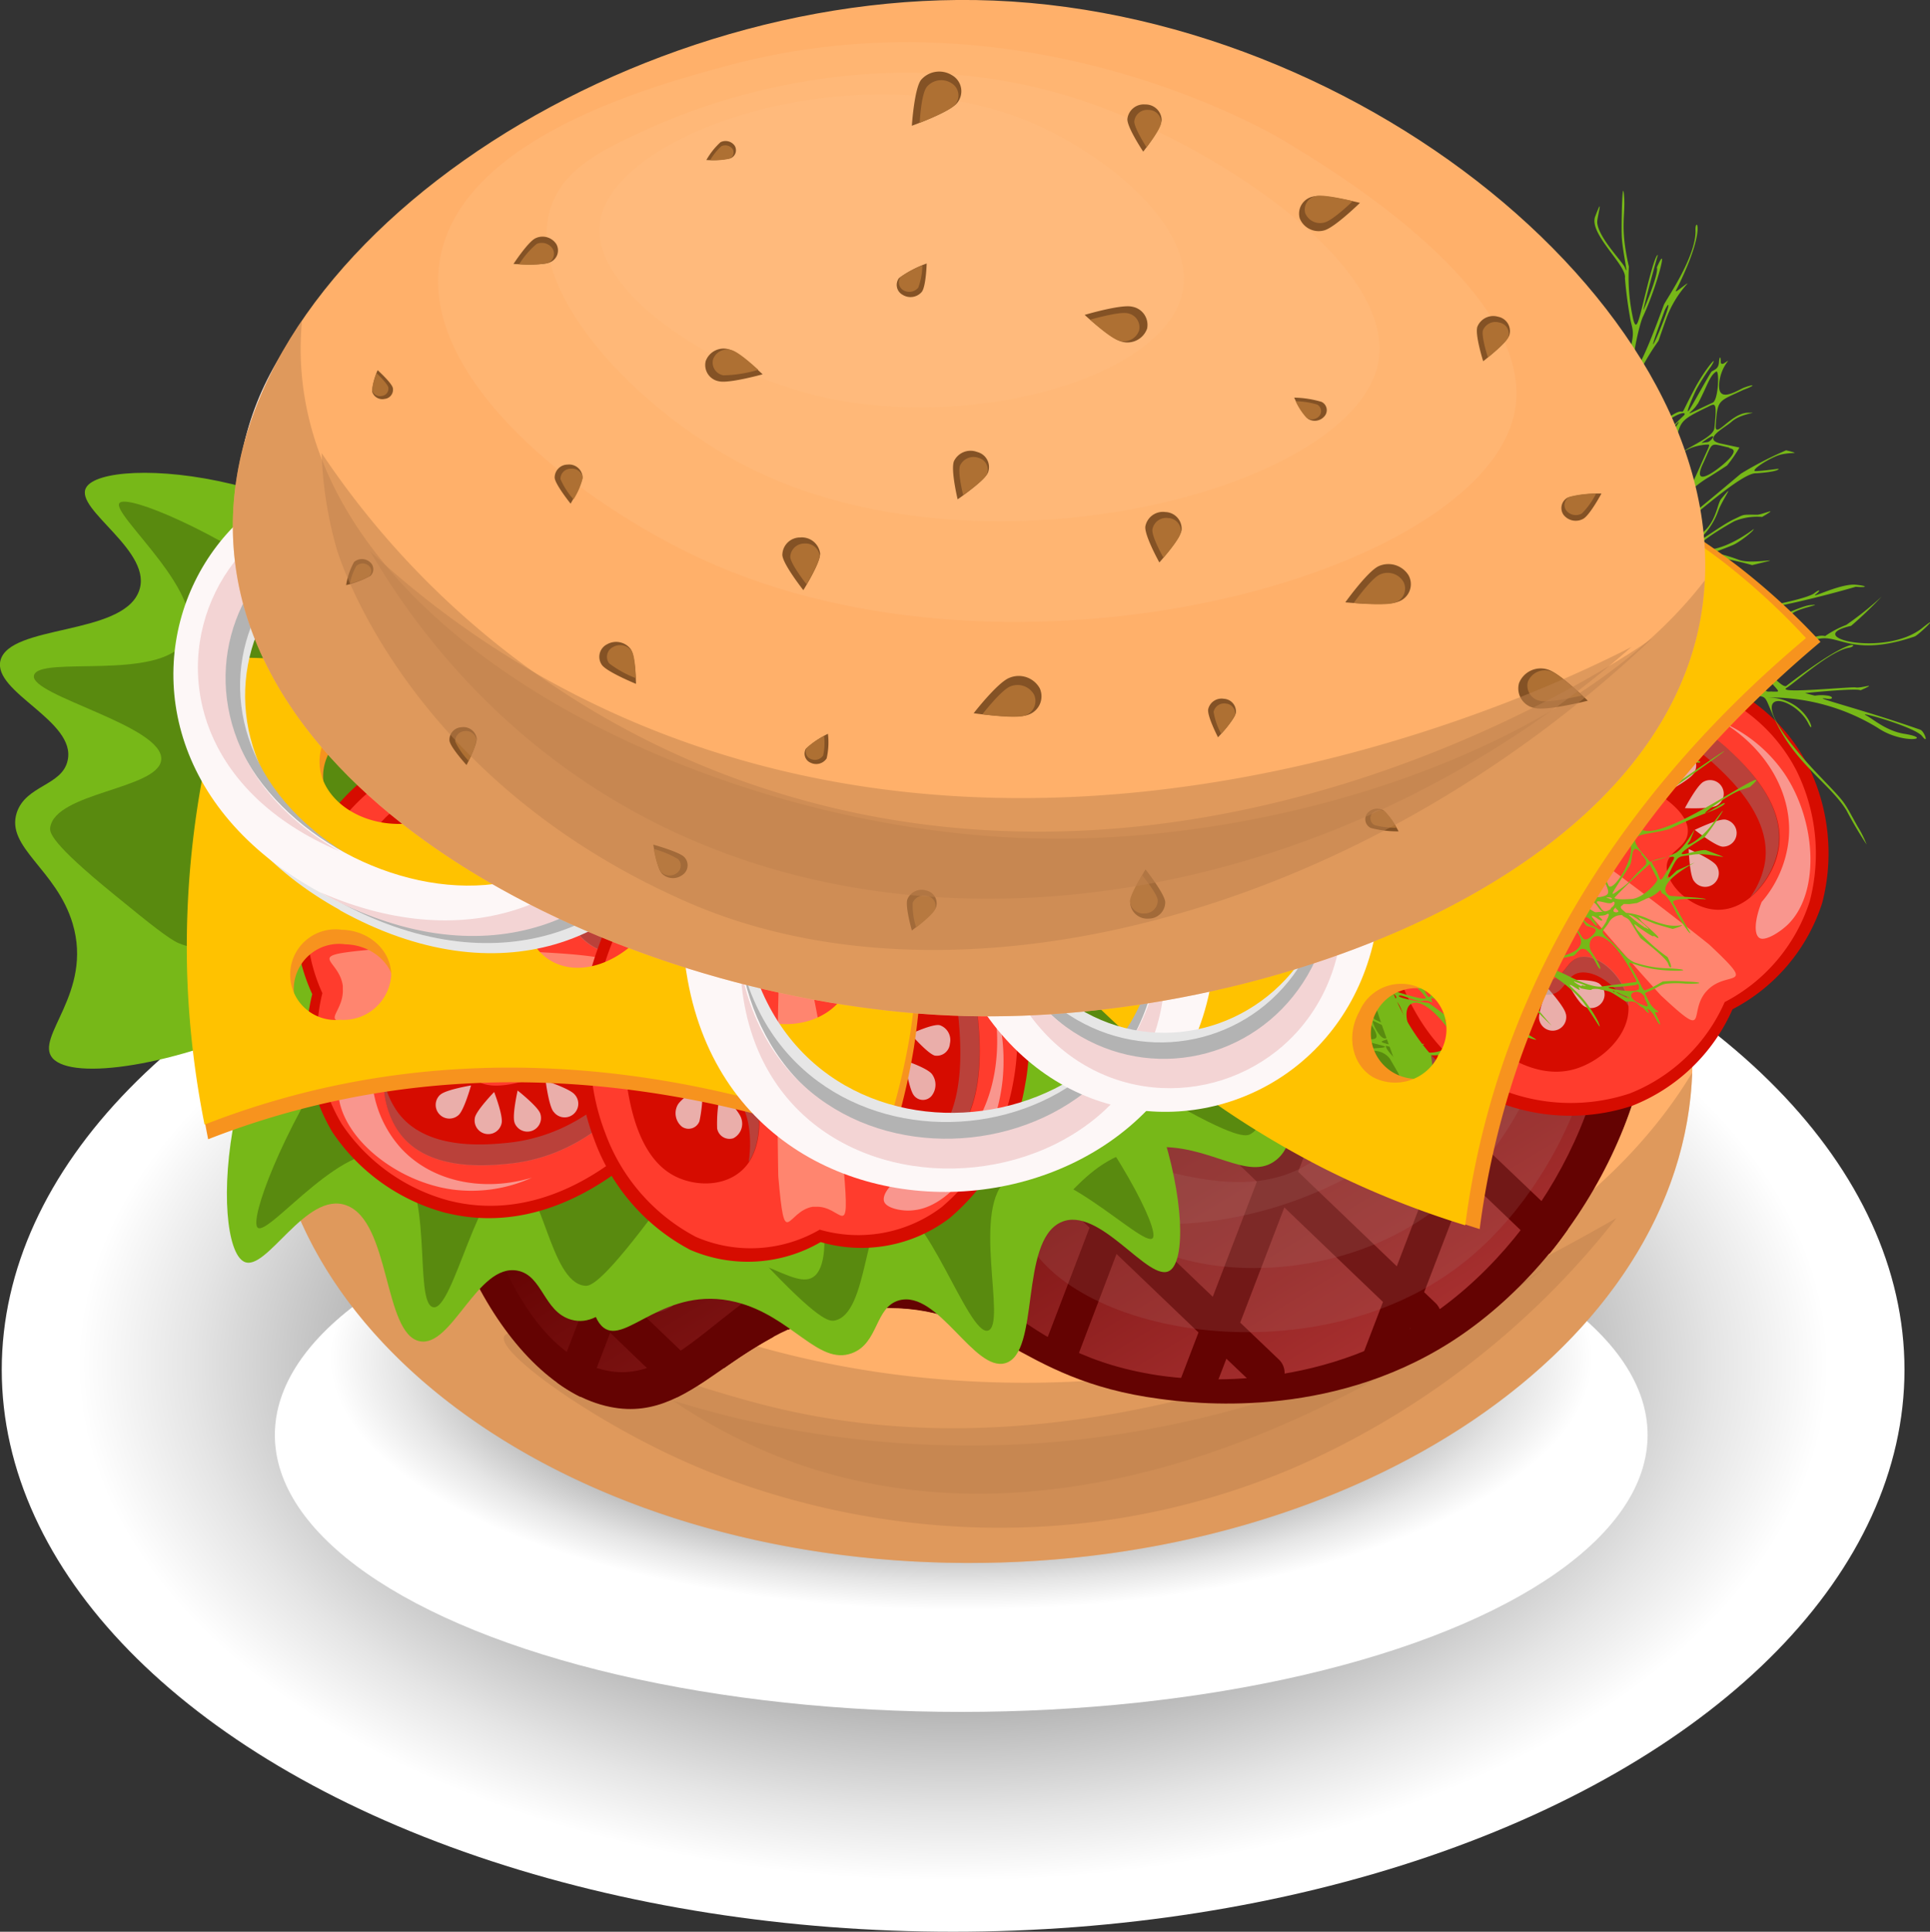 <svg xmlns="http://www.w3.org/2000/svg" xmlns:xlink="http://www.w3.org/1999/xlink" viewBox="0 0 209.54 209.68"><rect x="0" y="0" width="209.54" height="209.68" fill="#333333" stroke="none"/><defs><style>.cls-1{isolation:isolate;}.cls-10,.cls-2,.cls-20,.cls-22,.cls-25,.cls-26,.cls-3,.cls-5{mix-blend-mode:multiply;}.cls-2{fill:url(#radial-gradient);}.cls-3{fill:url(#radial-gradient-2);}.cls-4{fill:#ffb06a;}.cls-5{fill:#c0834f;opacity:0.5;}.cls-6{fill:#640302;}.cls-7{fill:url(#_25);}.cls-8{opacity:0.2;}.cls-18,.cls-29,.cls-8{mix-blend-mode:screen;}.cls-10,.cls-9{fill:#a96d6b;}.cls-10,.cls-29{opacity:0.3;}.cls-11{fill:#77b818;}.cls-12{fill:#598a0f;}.cls-13{fill:#d60c00;}.cls-14{fill:#ff3c2d;}.cls-15,.cls-19{fill:#f2f2f2;}.cls-15{opacity:0.7;}.cls-16{opacity:0.39;}.cls-17{fill:#fff8d5;}.cls-18{opacity:0.49;}.cls-20,.cls-22{opacity:0.4;}.cls-21,.cls-22{fill:#919191;}.cls-23{fill:#f7931e;}.cls-24{fill:#ffc200;}.cls-25{fill:#e6e6e6;}.cls-26{fill:#b3b3b3;}.cls-27{fill:#fdf7f7;}.cls-28{fill:#f3d4d4;}.cls-29{fill:#ffbf88;}.cls-30{fill:#845225;}.cls-31{fill:#ae7033;}</style><radialGradient id="radial-gradient" cx="103.48" cy="960.34" r="103.29" gradientTransform="translate(0 -418.49) scale(1 0.59)" gradientUnits="userSpaceOnUse"><stop offset="0"/><stop offset="0.17" stop-color="#353535"/><stop offset="0.54" stop-color="#a1a1a1"/><stop offset="0.8" stop-color="#e5e5e5"/><stop offset="0.92" stop-color="#fff"/></radialGradient><radialGradient id="radial-gradient-2" cx="104.36" cy="2552.16" r="74.53" gradientTransform="translate(0 -873.53) scale(1 0.4)" gradientUnits="userSpaceOnUse"><stop offset="0.18"/><stop offset="0.32" stop-color="#353535"/><stop offset="0.62" stop-color="#a1a1a1"/><stop offset="0.82" stop-color="#e5e5e5"/><stop offset="0.92" stop-color="#fff"/></radialGradient><linearGradient id="_25" x1="-7790.76" y1="-4447.22" x2="-7695.32" y2="-4447.22" gradientTransform="matrix(-0.52, -0.86, -0.86, 0.52, -7698.52, -4214.19)" gradientUnits="userSpaceOnUse"><stop offset="0" stop-color="#d04c4c"/><stop offset="1" stop-color="#640302"/></linearGradient></defs><title>Ресурс 11</title><g class="cls-1"><g id="Слой_2" data-name="Слой 2"><g id="elements"><ellipse class="cls-2" cx="103.48" cy="148.68" rx="103.29" ry="61"/><ellipse class="cls-3" cx="104.36" cy="155.76" rx="74.52" ry="30.06"/><path class="cls-4" d="M183.73,116.25c-.91,29.66-36.23,53.57-78.88,53.4s-76.48-24.36-75.57-54,36.23-53.57,78.88-53.4S184.65,86.59,183.73,116.25Z"/><path class="cls-5" d="M175.5,132.21c-43.32,24.84-72.82,25.25-92.23,20.37C72,149.76,55.64,143,54.73,145.07c-.75,1.68,9.17,8.87,19.32,13.44,15.79,7.11,40.68,11.72,66.31.86A90.25,90.25,0,0,0,175.5,132.21Z"/><path class="cls-5" d="M73,152A59.2,59.2,0,0,0,86.9,159c36.31,12.38,73.33-15.52,80.78-21.36a114.59,114.59,0,0,1-50.39,18.6A108.58,108.58,0,0,1,73,152Z"/><path class="cls-5" d="M110.85,150.09c-42.65-.17-76.48-24.36-75.57-54,0-.06,0-.11,0-.17a40.52,40.52,0,0,0-6,19.73c-.91,29.66,32.92,53.85,75.57,54s77.83-23.64,78.87-53.22C171.8,136.27,143.47,150.22,110.85,150.09Z"/><path class="cls-6" d="M157.56,145.64c-13.43,8.59-28.2,6.66-31.65,6.2-15.82-2.08-18-10.35-30.62-9.84-15.13.6-19.1,12.75-29.06,10.71-11.35-2.32-20.59-21-19.71-36.77C48,89.13,79,67.92,106.26,64.23,135,60.34,174.39,73.86,179,101.28,181.71,117.65,171.65,136.62,157.56,145.64Z"/><path class="cls-7" d="M154.43,143.39c-12.88,8.24-26.65,6.26-29.46,5.77-15.95-2.73-17.8-13.11-30.13-13C80,136.21,75,151.19,65.35,148.65c-9.27-2.45-15.53-19.26-14.28-32.9,2.28-25,30.19-44.69,55.61-48.14,26.72-3.62,63.41,9,67.68,34.49C176.91,117.33,167.55,135,154.43,143.39Z"/><path class="cls-6" d="M60.48,150.07A17.22,17.22,0,0,0,63,151.62a1.92,1.92,0,0,0,1-1.09l2.25-5.87,7.28,7A29.79,29.79,0,0,0,77,149.56l-9.21-8.82,3.78-9.85,10.07,9.64-3.07,8a53.84,53.84,0,0,1,5.38-3.4l.66-1.71,1,.91a25.34,25.34,0,0,1,4.07-1.46l-3.52-3.37,3.85-10,9.36,9L98,142a20.83,20.83,0,0,1,3.83.61l.51-1.35,2.46,2.35a48.07,48.07,0,0,1,4.74,2.39,1.92,1.92,0,0,0,.28-.26,2,2,0,0,0-.12-2.79l-5.86-5.61,5-13.08,9.45,9-5.52,14.43c1.07.55,2.21,1.08,3.45,1.59l5-13.17,8.9,8.52-2.8,7.32c1,.11,2.36.23,4,.29l1.83-4.76,3.15,3a1.82,1.82,0,0,0,2.66-.13,2,2,0,0,0-.12-2.79l-4.19-4,4.79-12.5,10.71,10.26-3.5,9.14a42.72,42.72,0,0,0,4.69-1.64l1.78-4.65.18.17a1.82,1.82,0,0,0,2.66-.13,2,2,0,0,0-.12-2.79l-1.22-1.16L159.32,128l7.92,7.58a1.84,1.84,0,0,0,1,.49q1.06-1.29,2-2.66a2,2,0,0,0-.48-.75l-9-8.58,4.48-11.7,10.52,10.07a1.88,1.88,0,0,0,.35.26c.52-1.3,1-2.61,1.4-3.94l-10.76-10.3,7.4-19.32a37.61,37.61,0,0,0-2.66-3.65l-7.71,20.13L153.12,95.32,160,77.45a2,2,0,0,0-1-2.57,1.85,1.85,0,0,0-2.45,1.1l-6.32,16.5-8.91-8.53,4.28-11.19a2,2,0,0,0-1-2.57,1.86,1.86,0,0,0-2.45,1.1l-3.76,9.82L128.75,72,130,68.73a2,2,0,0,0-1.05-2.57,1.86,1.86,0,0,0-2.45,1.1l-.72,1.89L120,63.66c-1.9-.08-3.79-.1-5.65-.06l9.9,9.48-4.47,11.72L110.65,76l3-7.68a2,2,0,0,0-1-2.57,1.86,1.86,0,0,0-2.45,1.09l-2.44,6.32-6.61-6.32a1.82,1.82,0,0,0-2.66.13,2.05,2.05,0,0,0-.22,2.35,2,2,0,0,0,.34.44l7.64,7.31-4.76,12.33L91.25,79.69l5.14-13.4c-1.54.43-3.08.91-4.61,1.44l-3.5,9.12L87.1,75.71a1.82,1.82,0,0,0-2.66.13,2.05,2.05,0,0,0-.22,2.35,2,2,0,0,0,.34.44l2.22,2.12L82,93.25l-7.66-7.33,4.9-12.72q-2.67,1.43-5.24,3l-2.63,6.83-1.26-1.21a1.82,1.82,0,0,0-2.66.13,2.05,2.05,0,0,0-.22,2.35,2,2,0,0,0,.34.44l2.3,2.2-5,13-8.54-8.18c-.81,1-1.59,2.07-2.31,3.14l9.35,8.95-3.84,10L49.16,104a40.31,40.31,0,0,0-1.35,4.06L58,117.84l-3.79,9.84-7.67-7.34a45.31,45.31,0,0,0,.77,6.09l5.39,5.16-2,5.29s0,0,0,.07q.59,1.31,1.24,2.55a1.86,1.86,0,0,0,2.27-1.15l1.51-3.93,7.71,7.38-2.78,7.24A2,2,0,0,0,60.48,150.07Zm5.81-43.28L74,114.14l-3.83,10-7.69-7.36ZM126.05,113l-9.47-9.07,4.71-12.37,9.49,9.08Zm7.7-9.51,8.91,8.53-4.73,12.36-8.9-8.52Zm-26.41,14-9.28-8.89,4.81-12.47,9.24,8.84Zm-18.79,5.21-10.1-9.67,5-13.06,10.13,9.69ZM80.48,97.17l-5,13.06-7.68-7.35,5-13Zm19.42-3.84L95.09,105.8,85,96.1,89.75,83.6Zm18.42-4.61-4.71,12.37-9.22-8.83,4.76-12.33Zm14,8-9.49-9.09,4.47-11.72,9.51,9.1Zm11.88,11.37-8.91-8.53,4.48-11.71,8.91,8.53Zm13.69,13.1-10.71-10.26,4.48-11.7,10.71,10.26Zm-16.95,6,4.73-12.36,10.71,10.26-4.73,12.36Zm-13.38-7.45,8.9,8.52-4.79,12.5-8.9-8.52Zm-17.21.61,4.77-12.52,9.47,9.06-4.78,12.5Zm-18.8,5.21,5-13,9.3,8.9-5,13.08ZM73.12,127l3.83-10L87,126.65l-3.85,10ZM64.87,137.9l-7.71-7.38,3.79-9.84,7.7,7.37Z"/><g class="cls-8"><path class="cls-9" d="M158.61,137.28c-16.06,12.4-43,7.62-47.63-3.69-1.91-4.69-.41-11.61,3.41-14.47,6.1-4.58,13.51,4.65,22.63,1.06,8.78-3.46,7.19-14.09,17.18-18.59,5.59-2.51,13.65-2.6,17,1.53C176.72,109.83,170.27,128.28,158.61,137.28Z"/></g><g class="cls-8"><path class="cls-9" d="M155.36,131.64c-12,8.79-30.73,7.34-35.55-.56-.33-.53-1.62-2.66-.87-4.06,1.87-3.52,12.86,4.28,22-.07,6.82-3.26,5.49-9.92,14.61-15.41,3-1.83,9.61-5,11.63-2.75C169.86,111.75,164.73,124.77,155.36,131.64Z"/></g><g class="cls-8"><path class="cls-9" d="M164.09,113a54.84,54.84,0,0,1-13.24,12,43.78,43.78,0,0,1-19.94,7.62c-18.63,2.15-30.44-10.6-48.62.92A53.68,53.68,0,0,0,73,141.78a3.56,3.56,0,0,1-5.07-.9C64,134.05,80.81,121.06,87.19,117c27.27-17.28,36.06,0,49.56-8.53,5.32-3.37,10.71-9.31,14.57-11.76,7.24-4.59,11.57-1.93,12.7-1.34a8.79,8.79,0,0,1,3.91,4C169.75,103.27,168.27,108.79,164.09,113Z"/></g><path class="cls-10" d="M53.61,113c4-10.29,12.18-26.17,28.46-35.94,28.4-17,69.24-8.21,71.64,3.3a7.84,7.84,0,0,1-1.28,5.43c-6.79,12-28-1.88-47.81,8.74-12.9,6.91-25.19,24.17-38.54,32.05-1.06.63-3.44,2-5.85,1.19C54.84,126,53.8,115.32,53.61,113Z"/><path class="cls-10" d="M134,81.26a90.09,90.09,0,0,0-38.63,13.5,94.58,94.58,0,0,0-19,16.64c-3.49,2.21-7,.4-7.66-.73-.91-1.58,9.51-19,25.62-29.22,22.07-14,40.46-4.84,42.08-2a1.4,1.4,0,0,1-.55,1.6C135.3,81.39,134.54,81.2,134,81.26Z"/><path class="cls-11" d="M90.64,95.25C68,99.53,60.16,139.93,65.52,144.1c2.46,1.92,6.65-4.69,14.38-2.77,6.07,1.51,8.92,6.93,12.6,5.55,2.93-1.1,2.45-5,5.13-5.74,4.22-1.13,8.14,7.83,11.53,6.82,3.8-1.12,1.49-13.17,6-15.28,4.19-1.94,9.59,6.68,11.84,5.24,3.4-2.18-.45-27.26-17.37-38.07C107.55,98.51,99.75,93.53,90.64,95.25Z"/><path class="cls-12" d="M89.49,102.14c-9.86,3-16.73,20.16-12.75,27.82.53,1,2.3,2.91,5.85,6.7,6.33,6.76,7.44,6.77,8,6.68,3.77-.69,3.1-11.82,6.22-12.31,3.65-.57,8.32,14,10.45,13.4s-1.95-13.55,2.23-16.52c4.47-3.18,14.65,7.68,15.66,6.48C126.71,132.46,105.81,97.24,89.49,102.14Z"/><path class="cls-11" d="M122.82,76.61c-20.24,11.33-16.73,52.86-10.53,55.18,2.85,1.07,5-6.65,12.86-7.25,6.15-.47,10.31,3.86,13.42,1.36,2.47-2,1-5.63,3.3-7.17,3.68-2.43,9.82,5,12.76,2.92,3.3-2.3-2.16-13.2,1.58-16.68,3.44-3.21,10.88,3.41,12.62,1.3,2.63-3.19-7.81-26.19-26.75-31.25C139.71,74.38,131,72.05,122.82,76.61Z"/><path class="cls-12" d="M123.6,83.64c-8.53,6-10.36,24.8-4.52,30.93.78.81,3,2.08,7.35,4.61,7.82,4.52,8.87,4.17,9.33,3.92,3.38-1.86-.28-12.4,2.54-13.87,3.29-1.71,11.67,10.9,13.52,9.62s-5.51-12.46-2.37-16.66c3.37-4.5,15.94,2.75,16.57,1.28C167,101.08,137.71,73.71,123.6,83.64Z"/><path class="cls-11" d="M57.33,91.71c23.05,2.56,36,42.18,31.18,46.73-2.21,2.1-7.21-4.17-14.67-1.67-5.85,2-8,7.57-11.84,6.47-3-.87-3.07-4.81-5.83-5.32-4.34-.81-7.11,8.4-10.62,7.66-3.93-.83-3.15-13-7.95-14.75-4.42-1.61-8.7,7.37-11.12,6.11-3.66-1.91-3-27.17,12.48-39.2C40.91,96.23,48,90.68,57.33,91.71Z"/><path class="cls-12" d="M59.35,98.48c10.19,2.2,19.2,18.81,16.2,26.73-.4,1.05-1.92,3.07-5,7.11-5.45,7.21-6.55,7.3-7.07,7.24-3.84-.4-4.57-11.53-7.74-11.79-3.7-.3-6.51,14.58-8.71,14.12s.23-13.63-4.3-16.27c-4.85-2.83-13.62,8.74-14.76,7.63C26.13,131.45,42.49,94.83,59.35,98.48Z"/><path class="cls-11" d="M53.49,85.32c-3.35,23-43.4,34.5-47.78,29.54-2-2.28,4.42-7.06,2.18-14.6C6.13,94.35.6,92,1.82,88.21c1-3,4.91-2.91,5.52-5.65,1-4.31-8.15-7.4-7.29-10.87,1-3.9,13.1-2.69,15-7.43C16.84,59.9,8,55.31,9.35,52.93c2-3.59,27.25-2.06,38.74,13.83C49.54,68.75,54.84,76.08,53.49,85.32Z"/><path class="cls-12" d="M46.65,87.1c-2.55,10.1-19.46,18.54-27.27,15.27-1-.43-3-2-6.93-5.22-7-5.69-7.07-6.8-7-7.32C6,86,17.14,85.66,17.5,82.5c.42-3.69-14.34-7-13.81-9.19S17.3,74,20.1,69.58c3-4.75-8.27-13.91-7.11-15C14.85,52.76,50.88,70.38,46.65,87.1Z"/><path class="cls-13" d="M161.36,119.06l.73.34a21.47,21.47,0,0,0,15.13.62,19.83,19.83,0,0,0,10.88-10.47A19.83,19.83,0,0,0,197.84,98,21.47,21.47,0,0,0,196.25,83c-.16-.31-.3-.55-.39-.7-6.94-12.12-24-11.86-29.77-10.44a20.48,20.48,0,0,0-7.6,3.92,25.65,25.65,0,0,0-6,6.45A20.48,20.48,0,0,0,149,90C148,95.86,148.81,112.92,161.36,119.06Z"/><path class="cls-14" d="M161.92,117.78l.69.33a20.34,20.34,0,0,0,14.33.58,18.79,18.79,0,0,0,10.31-9.92,18.79,18.79,0,0,0,9.23-10.93A20.35,20.35,0,0,0,195,83.56c-.16-.29-.28-.52-.37-.67C188,71.41,171.85,71.66,166.4,73a19.41,19.41,0,0,0-7.2,3.72,24.31,24.31,0,0,0-5.73,6.11,19.41,19.41,0,0,0-3.25,7.43C149.24,95.79,150,112,161.92,117.78Z"/><path class="cls-13" d="M183.24,90.39c-.15,1.69-2.14,1.92-2.28,3.57-.17,2,2.64,4.72,5.49,4.79,3.28.08,6-3.33,6.6-6.28,1.1-5.05-3.61-9.45-5.32-11.05-6.93-6.48-16-5.24-17.82-4.94-2.6.42-6.61,1.08-7.6,3.93a5.42,5.42,0,0,0,2.22,6c2.38,1.55,5.76.82,6.78-.77.51-.79.15-1.36.68-1.86,1.48-1.42,5.93,1.12,6.49,1.45C180.06,86.13,183.45,88.11,183.24,90.39Z"/><path class="cls-15" d="M187,91.9c-.81-.09-3-1.82-3-1.82s2.49-1.21,3.3-1.12A1.48,1.48,0,0,1,187,91.9Z"/><path class="cls-15" d="M183.89,95.6c-.46-.68-.55-3.44-.55-3.44s2.54,1.1,3,1.77a1.48,1.48,0,1,1-2.45,1.66Z"/><path class="cls-15" d="M186.4,87.44c-.71.41-3.47.28-3.47.28s1.29-2.44,2-2.85a1.48,1.48,0,0,1,1.47,2.57Z"/><path class="cls-15" d="M183.95,83.88c-.4.71-2.82,2-2.82,2s-.17-2.76.23-3.47a1.48,1.48,0,1,1,2.59,1.43Z"/><path class="cls-15" d="M180.27,81.47c-.13.81-2,2.88-2,2.88s-1.1-2.54-1-3.34a1.48,1.48,0,1,1,2.92.46Z"/><path class="cls-15" d="M176,80.32a9,9,0,0,1-.57,2.69,9,9,0,0,1-1.7-2.16,1.17,1.17,0,1,1,2.27-.53Z"/><path class="cls-15" d="M172.07,80a9,9,0,0,1,.41,2.72,9,9,0,0,1-2.35-1.42,1.17,1.17,0,0,1,1.94-1.3Z"/><path class="cls-15" d="M169.06,82.51a7.12,7.12,0,0,1,1.26,1.77,7.12,7.12,0,0,1-2.17-.16.92.92,0,1,1,.91-1.61Z"/><path class="cls-13" d="M168.25,106.38c1.68-.26,1.78-2.26,3.41-2.5,2-.31,4.88,2.33,5.13,5.17.29,3.27-2.94,6.16-5.84,7-5,1.42-9.66-3-11.37-4.6-6.91-6.5-6.26-15.66-6.08-17.46.26-2.62.65-6.66,3.43-7.84A5.42,5.42,0,0,1,163.06,88c1.7,2.28,1.19,5.69-.33,6.82-.76.56-1.34.24-1.81.79-1.33,1.57,1.51,5.85,1.86,6.38C163.8,103.48,166,106.73,168.25,106.38Z"/><path class="cls-15" d="M170,110.06c-.14-.8-2-2.84-2-2.84s-1,2.56-.9,3.36a1.48,1.48,0,1,0,2.91-.52Z"/><path class="cls-15" d="M173.49,106.69c-.7-.42-3.47-.33-3.47-.33s1.26,2.46,2,2.88a1.48,1.48,0,0,0,1.5-2.55Z"/><path class="cls-15" d="M165.51,109.73c.36-.73.06-3.48.06-3.48s-2.36,1.44-2.72,2.18a1.48,1.48,0,1,0,2.66,1.3Z"/><path class="cls-15" d="M161.8,107.5c.69-.44,1.86-2.95,1.86-2.95s-2.76,0-3.45.45a1.48,1.48,0,0,0,1.6,2.49Z"/><path class="cls-15" d="M159.16,104c.8-.18,2.75-2.13,2.75-2.13s-2.6-.93-3.4-.75a1.48,1.48,0,0,0,.65,2.89Z"/><path class="cls-15" d="M157.74,99.81a9,9,0,0,0,2.65-.74,9,9,0,0,0-2.26-1.56,1.17,1.17,0,0,0-.38,2.3Z"/><path class="cls-15" d="M157.18,95.9a9,9,0,0,0,2.74.23,9,9,0,0,0-1.57-2.25,1.17,1.17,0,0,0-1.17,2Z"/><path class="cls-15" d="M159.47,92.74a7.12,7.12,0,0,0,1.85,1.14,7.12,7.12,0,0,0-.3-2.15.92.92,0,0,0-1.55,1Z"/><g class="cls-16"><path class="cls-17" d="M163.91,87.79c1.48,3.77,16.28,20.14,16.43,20.27,5.36,5,2.88,1.92,4.88-.41l.12-.13.12-.12c2.19-2.14,5.45.13.09-4.89-.14-.13-17.44-13.85-21.29-15.08l-.38-.35a.31.31,0,0,1-.34.36Z"/></g><g class="cls-18"><path class="cls-19" d="M187.19,78.49c4.73,2.94,7.5,7.83,7,12.69a12.34,12.34,0,0,1-2.93,6.73c-.75,1.92-.86,3.49-.24,3.9s2.35-.69,3.21-1.58c3.34-3.44,3-11-.45-16.2A15.9,15.9,0,0,0,187.19,78.49Z"/></g><g class="cls-20"><path class="cls-21" d="M168.4,78.09c1.79-.29,10.89-1.53,17.82,4.94,1.72,1.6,6.42,6,5.32,11A9.15,9.15,0,0,1,190,97.42a9.18,9.18,0,0,0,3-5c1.1-5.05-3.61-9.45-5.32-11.05-6.93-6.48-16-5.24-17.82-4.94-2.44.4-6.12,1-7.38,3.42A15.47,15.47,0,0,1,168.4,78.09Z"/><path class="cls-21" d="M181.19,93.22a2.46,2.46,0,0,0,.3-.43A2.39,2.39,0,0,0,181.19,93.22Z"/><path class="cls-21" d="M170.47,85.38c-.39.38-.29.79-.43,1.31a3.18,3.18,0,0,0,1.27-1.07,2,2,0,0,0,.27-.66A1.71,1.71,0,0,0,170.47,85.38Z"/></g><path class="cls-22" d="M161,87.72c2,2.6,1.77,6.23.21,7.32-.78.54-1.44.15-1.91.71-1.31,1.58,2.13,6.43,2.56,7,1.24,1.72,3.89,5.41,6.33,5.22,1.81-.14,1.75-2.28,3.51-2.41s3.87,1.54,5.13,3.67c0-.07,0-.14,0-.21-.25-2.84-3.1-5.48-5.13-5.17-1.63.25-1.73,2.24-3.41,2.5-2.27.35-4.46-2.9-5.48-4.42-.36-.53-3.19-4.81-1.86-6.38.47-.56,1.05-.23,1.81-.79,1.53-1.13,2-4.54.33-6.82a5.57,5.57,0,0,0-4.39-2.16A7.21,7.21,0,0,1,161,87.72Z"/><path class="cls-13" d="M44.51,81.59l-.74.32A21.47,21.47,0,0,0,33.28,92.82a19.83,19.83,0,0,0,.62,15.09,19.83,19.83,0,0,0,2.17,14.95,21.47,21.47,0,0,0,12.32,8.79l.78.17c13.68,2.85,24.8-10.11,27.56-15.36a20.48,20.48,0,0,0,2.1-8.29,25.66,25.66,0,0,0-.82-8.8,20.48,20.48,0,0,0-3.59-7.76C70.75,87,57.43,76.28,44.51,81.59Z"/><path class="cls-14" d="M45.1,82.86l-.7.3A20.34,20.34,0,0,0,34.46,93.5,18.79,18.79,0,0,0,35,107.8,18.79,18.79,0,0,0,37.1,122a20.35,20.35,0,0,0,11.68,8.33l.74.17c13,2.7,23.5-9.58,26.12-14.55a19.41,19.41,0,0,0,2-7.86,24.31,24.31,0,0,0-.77-8.34,19.41,19.41,0,0,0-3.41-7.36C70,88,57.34,77.83,45.1,82.86Z"/><path class="cls-13" d="M51.45,117c-1.17-1.24,0-2.87-1.16-4.07-1.42-1.49-5.29-1.16-7.23.93-2.23,2.41-1.46,6.67.32,9.11,3.05,4.17,9.46,3.57,11.8,3.34,9.44-.89,14.55-8.52,15.52-10.06,1.41-2.23,3.58-5.66,2.1-8.29a5.42,5.42,0,0,0-6-2.32c-2.74.75-4.44,3.76-3.92,5.59.26.91.91,1,.94,1.74.08,2.05-4.78,3.7-5.38,3.89C56.75,117.43,53,118.66,51.45,117Z"/><path class="cls-15" d="M47.81,118.82c.61-.55,3.33-1,3.33-1s-.74,2.66-1.35,3.21a1.48,1.48,0,1,1-2-2.2Z"/><path class="cls-15" d="M47.12,114c.81.1,2.94,1.87,2.94,1.87s-2.5,1.17-3.31,1.07a1.48,1.48,0,0,1,.38-2.93Z"/><path class="cls-15" d="M51.56,121.31c.17-.8,2.09-2.78,2.09-2.78s1,2.59.81,3.39a1.48,1.48,0,1,1-2.9-.6Z"/><path class="cls-15" d="M55.86,121.83c-.27-.77.34-3.46.34-3.46s2.17,1.71,2.45,2.48a1.48,1.48,0,1,1-2.79,1Z"/><path class="cls-15" d="M60.1,120.68c-.52-.63-.86-3.37-.86-3.37s2.63.86,3.15,1.49a1.48,1.48,0,1,1-2.28,1.88Z"/><path class="cls-15" d="M63.79,118.25A9,9,0,0,1,62.16,116a9,9,0,0,1,2.74.15,1.17,1.17,0,0,1-1.11,2.05Z"/><path class="cls-15" d="M66.62,115.5a9,9,0,0,1-2.3-1.5,9,9,0,0,1,2.62-.82,1.17,1.17,0,0,1-.32,2.31Z"/><path class="cls-15" d="M66.76,111.6a7.13,7.13,0,0,1-2.16-.23s1.08-1.35,1.56-1.51a.92.92,0,0,1,.6,1.75Z"/><path class="cls-13" d="M49.42,95.16c-.92,1.43.51,2.83-.39,4.21-1.12,1.72-5,2.11-7.27.41-2.64-2-2.67-6.28-1.36-9,2.23-4.66,8.65-5.25,11-5.46,9.45-.86,15.87,5.7,17.11,7,1.79,1.93,4.56,4.91,3.59,7.76a5.42,5.42,0,0,1-5.43,3.38c-2.84-.24-5.05-2.88-4.88-4.77.08-.94.71-1.16.61-1.88-.29-2-5.38-2.75-6-2.84C54.56,93.75,50.66,93.23,49.42,95.16Z"/><path class="cls-15" d="M45.51,94c.7.43,3.46.38,3.46.38s-1.22-2.48-1.92-2.9A1.48,1.48,0,0,0,45.51,94Z"/><path class="cls-15" d="M45.72,98.88c.78-.25,2.54-2.38,2.54-2.38s-2.68-.69-3.45-.44a1.48,1.48,0,0,0,.91,2.81Z"/><path class="cls-15" d="M48.74,90.89c.31.76,2.57,2.35,2.57,2.35s.48-2.72.17-3.48a1.48,1.48,0,0,0-2.74,1.12Z"/><path class="cls-15" d="M52.86,89.59c-.13.81,1,3.34,1,3.34s1.82-2.08,1.95-2.88a1.48,1.48,0,1,0-2.92-.46Z"/><path class="cls-15" d="M57.24,89.95c-.39.72-.23,3.47-.23,3.47s2.42-1.33,2.82-2a1.48,1.48,0,0,0-2.59-1.43Z"/><path class="cls-15" d="M61.32,91.65a9,9,0,0,0-1.2,2.47,9,9,0,0,0,2.67-.66,1.17,1.17,0,0,0-1.47-1.82Z"/><path class="cls-15" d="M64.61,93.83c-.61.2-2,1.9-2,1.9a9,9,0,0,0,2.73.32,1.17,1.17,0,1,0-.74-2.21Z"/><path class="cls-15" d="M65.46,97.64a7.12,7.12,0,0,0-2.08.63,7.12,7.12,0,0,0,1.81,1.2.92.92,0,0,0,.27-1.83Z"/><g class="cls-16"><path class="cls-17" d="M66.22,104.24c-3.8-1.39-25.87-1.17-26.07-1.15-7.32.68-3.34.88-2.93,3.92l0,.17c0,.06,0,.11,0,.17.15,3.06-3.71,4,3.6,3.31.19,0,21.93-3.86,25.41-5.93l.51,0a.31.31,0,0,1,0-.49Z"/></g><g class="cls-18"><path class="cls-19" d="M57.75,127.83c-5.34,1.59-10.84.42-14.17-3.15a12.34,12.34,0,0,1-3.1-6.65c-.94-1.83-2-3-2.75-2.77s-1,2.21-1,3.45c.36,4.78,6.26,9.57,12.42,10.41A15.9,15.9,0,0,0,57.75,127.83Z"/></g><g class="cls-20"><path class="cls-21" d="M70.5,114c-1,1.54-6.07,9.17-15.52,10.06-2.34.22-8.75.83-11.8-3.34a9.15,9.15,0,0,1-1.48-3.35A9.18,9.18,0,0,0,43.39,123c3.05,4.17,9.46,3.57,11.8,3.34,9.44-.89,14.55-8.52,15.52-10.06C72,114.15,74,111,73,108.45A15.47,15.47,0,0,1,70.5,114Z"/><path class="cls-21" d="M50.7,113.58a2.46,2.46,0,0,0,.12.51A2.39,2.39,0,0,0,50.7,113.58Z"/><path class="cls-21" d="M63.67,110.75c0-.55-.4-.74-.69-1.19a3.19,3.19,0,0,0,0,1.66,2,2,0,0,0,.32.64A1.71,1.71,0,0,0,63.67,110.75Z"/></g><path class="cls-22" d="M68.21,102.1c-3.3-.19-5.84-2.81-5.62-4.7.11-.94.85-1.18.74-1.9-.31-2-6.22-2.67-7-2.75-2.11-.22-6.63-.68-8.11,1.28-1.09,1.45.55,2.83-.52,4.23S44,100.13,41.6,99.66l.16.13c2.29,1.7,6.16,1.31,7.27-.41.9-1.39-.53-2.78.39-4.21,1.24-1.93,5.13-1.41,6.94-1.17.63.08,5.71.81,6,2.84.1.72-.52.94-.61,1.88-.17,1.89,2,4.53,4.88,4.77a5.57,5.57,0,0,0,4.52-1.86A7.21,7.21,0,0,1,68.21,102.1Z"/><path class="cls-13" d="M64.26,123c.07.19.17.47.31.84a22,22,0,0,0,10.36,11.82,15.74,15.74,0,0,0,14.17-.84,15.8,15.8,0,0,0,14-2.6,24.22,24.22,0,0,0,8.13-14.08c.07-.39.12-.69.16-.89,2.53-15.56-9.77-28.08-14.72-31.17a16.55,16.55,0,0,0-7.81-2.31,20.1,20.1,0,0,0-8.26,1,17.78,17.78,0,0,0-7.25,4.15C69,93.1,59.13,108.32,64.26,123Z"/><path class="cls-14" d="M65.45,122.27c.06.18.16.45.29.79a20.8,20.8,0,0,0,9.82,11.2A14.92,14.92,0,0,0,89,133.47,15,15,0,0,0,102.27,131a23,23,0,0,0,7.7-13.34c.07-.37.12-.66.15-.85,2.39-14.75-9.25-26.61-14-29.54a15.69,15.69,0,0,0-7.4-2.19,19,19,0,0,0-7.83,1A16.85,16.85,0,0,0,74.07,90C70,94,60.59,108.41,65.45,122.27Z"/><path class="cls-13" d="M97.44,114.75c-1.15,1.34-2.7.05-3.81,1.36-1.38,1.62-1,6,1,8.2,2.28,2.51,6.28,1.6,8.55-.45,3.89-3.5,3.25-10.78,3-13.43a24.92,24.92,0,0,0-9.62-17.54c-2.11-1.58-5.36-4-7.81-2.31C87,91.74,86,94.7,86.61,97.36c.74,3.11,3.58,5,5.29,4.4.85-.3.94-1,1.62-1.09,1.93-.11,3.52,5.39,3.72,6.08C97.8,108.72,99,112.94,97.44,114.75Z"/><path class="cls-15" d="M99.2,118.87c-.52-.68-1-3.77-1-3.77s2.51.82,3,1.51a1.94,1.94,0,0,1-.08,2.37A1.23,1.23,0,0,1,99.2,118.87Z"/><path class="cls-15" d="M94.7,119.69a13.51,13.51,0,0,1,1.72-3.35,14.92,14.92,0,0,1,1,3.75,1.47,1.47,0,0,1-1.54,1.47A1.65,1.65,0,0,1,94.7,119.69Z"/><path class="cls-15" d="M101.5,114.58c-.75-.18-2.64-2.35-2.64-2.35s2.42-1.13,3.17-.95a1.7,1.7,0,0,1,1.1,2A1.42,1.42,0,0,1,101.5,114.58Z"/><path class="cls-15" d="M101.94,109.7c-.72.32-3.26-.36-3.26-.36s1.58-2.48,2.3-2.8a1.34,1.34,0,0,1,1.78,1A1.79,1.79,0,0,1,101.94,109.7Z"/><path class="cls-15" d="M100.81,104.89c-.59.6-3.16,1-3.16,1s.78-3,1.37-3.59a1.23,1.23,0,0,1,2,.21A1.93,1.93,0,0,1,100.81,104.89Z"/><path class="cls-15" d="M98.49,100.72a8.74,8.74,0,0,1-2.06,1.88,12.33,12.33,0,0,1,.12-3.12A1,1,0,0,1,98,98.93,1.48,1.48,0,0,1,98.49,100.72Z"/><path class="cls-15" d="M95.88,97.53a10.62,10.62,0,0,1-1.38,2.63,11.81,11.81,0,0,1-.8-3A1.15,1.15,0,0,1,94.93,96,1.31,1.31,0,0,1,95.88,97.53Z"/><path class="cls-15" d="M92.22,97.41a9.71,9.71,0,0,1-.2,2.46,7.59,7.59,0,0,1-1.44-1.76,1.11,1.11,0,0,1,.53-1.34A.84.84,0,0,1,92.22,97.41Z"/><path class="cls-13" d="M77,117.24c1.35,1,2.65-.6,4,.41,1.63,1.25,2,5.64.47,8.26-1.81,3-5.87,3.08-8.45,1.62-4.4-2.49-5-9.77-5.25-12.43a26.93,26.93,0,0,1,6.42-19.49c1.8-2.06,4.56-5.22,7.25-4.15,1.86.74,3.4,3.38,3.23,6.14-.19,3.22-2.65,5.76-4.43,5.59-.88-.09-1.1-.8-1.78-.67-1.9.35-2.53,6.13-2.6,6.85C75.58,111.43,75.13,115.85,77,117.24Z"/><path class="cls-15" d="M75.94,121.7a15.56,15.56,0,0,0,.32-3.93s-2.32,1.41-2.71,2.21a1.89,1.89,0,0,0,.48,2.31A1.26,1.26,0,0,0,75.94,121.7Z"/><path class="cls-15" d="M80.49,121.42c-.24-.88-2.26-2.87-2.26-2.87a15.51,15.51,0,0,0-.37,3.93,1.36,1.36,0,0,0,1.76,1.07A1.77,1.77,0,0,0,80.49,121.42Z"/><path class="cls-15" d="M73,118.06c.71-.36,2.18-2.94,2.18-2.94s-2.56-.52-3.27-.16a1.82,1.82,0,0,0-.74,2.2A1.32,1.32,0,0,0,73,118.06Z"/><path class="cls-15" d="M71.69,113.39c.76.14,3.13-1.14,3.13-1.14s-2-2.05-2.73-2.19a1.45,1.45,0,0,0-1.57,1.41A1.67,1.67,0,0,0,71.69,113.39Z"/><path class="cls-15" d="M72,108.41c.68.44,3.27.23,3.27.23s-1.28-2.74-2-3.18a1.27,1.27,0,0,0-1.88.68A1.88,1.88,0,0,0,72,108.41Z"/><path class="cls-15" d="M73.53,103.76a7.92,7.92,0,0,0,2.34,1.34,12,12,0,0,0-.65-3,1,1,0,0,0-1.54-.18A1.52,1.52,0,0,0,73.53,103.76Z"/><path class="cls-15" d="M75.54,100a9.64,9.64,0,0,0,1.8,2.24,12.26,12.26,0,0,0,.27-3.1,1.07,1.07,0,0,0-1.4-.82A1.4,1.4,0,0,0,75.54,100Z"/><path class="cls-15" d="M79.11,99a9.37,9.37,0,0,0,.61,2.36,8.36,8.36,0,0,0,1.11-2.07,1,1,0,0,0-.74-1.18A.91.91,0,0,0,79.11,99Z"/><g class="cls-16"><path class="cls-17" d="M85.3,98.08c-1.27,4.33-.82,29.4-.8,29.62.72,8.3.87,3.79,3.71,3.29l.16,0,.16,0c2.87-.2,3.79,4.18,3.07-4.12,0-.22-3.87-24.88-5.85-28.81l-.05-.58c-.08,0-.15.06-.22.16-.09-.09-.17-.13-.24-.11Z"/></g><g class="cls-18"><path class="cls-19" d="M107.56,107.5c1.55,6,.51,12.31-2.8,16.13a10.76,10.76,0,0,1-6.22,3.58c-1.71,1.08-2.76,2.34-2.57,3.15s2.09,1.17,3.25,1c4.49-.45,8.92-7.2,9.64-14.2A21.53,21.53,0,0,0,107.56,107.5Z"/></g><g class="cls-20"><path class="cls-21" d="M94.46,93.13a24.92,24.92,0,0,1,9.62,17.54c.23,2.65.87,9.93-3,13.43a8,8,0,0,1-3.13,1.71,7.62,7.62,0,0,0,5.21-2c3.89-3.5,3.25-10.78,3-13.43a24.92,24.92,0,0,0-9.62-17.54c-2-1.48-5-3.71-7.35-2.58C91.07,90.59,93,92.06,94.46,93.13Z"/><path class="cls-21" d="M94.24,115.63a2,2,0,0,0,.47-.14A1.94,1.94,0,0,0,94.24,115.63Z"/><path class="cls-21" d="M91.45,100.93c-.51,0-.69.46-1.11.8a2.5,2.5,0,0,0,1.56,0,1.73,1.73,0,0,0,.6-.36A1.45,1.45,0,0,0,91.45,100.93Z"/></g><path class="cls-22" d="M83.27,95.85c-.15,3.75-2.57,6.66-4.36,6.42-.89-.12-1.11-1-1.79-.82-1.9.37-2.44,7.09-2.51,7.93-.18,2.4-.56,7.54,1.29,9.2,1.37,1.23,2.65-.65,4,.55s1.8,4.21,1.39,7l.12-.18c1.57-2.62,1.16-7-.47-8.26-1.31-1-2.61.62-4-.41-1.83-1.39-1.38-5.81-1.17-7.88.07-.72.7-6.5,2.6-6.85.68-.12.89.59,1.78.67,1.78.18,4.24-2.37,4.43-5.59a7,7,0,0,0-1.79-5.12A9.75,9.75,0,0,1,83.27,95.85Z"/><path class="cls-11" d="M208.49,79.21c-6.19-2.18-12.42-3.72-10.1-3.36.63.1.7-.24.06-.34a4.53,4.53,0,0,0-1.39,0c-.07,0-1.12-.28-1.07-.28,6.11-.6,6-.3,6-.3,2.11-.93.07-.2-.5-.31s-8.6.73-7.53.05,4.81-4.06,6.82-4.37c1-.15.76-1.68-6.85,4.16-.48.3-2.81-2.49-2.46-2.29,1.14.65,4.42-2.06,4.79-2.29,3.1-2,3.79,1.85,11.61-.79.4-.13,3.07-2.72.81-.91-4,3.18-13.25,1-7.7-.25a43,43,0,0,0,3.31-3.17,35.31,35.31,0,0,1-3.84,3.07,10.87,10.87,0,0,0-2.29,1.21c-2.71-.54-4.87,5.33-8,1.61-.67-.8-5-1.26-5.86-1.9-4-3.09,2.9-.13,4-.16s.74.18,2.19-.36a10.4,10.4,0,0,1,3.44-.64c-2.45-.18-.73,0,.74-1.06.75-.55,3.49-1,1.89-.85-1.45.12-6.14,2.82-8.24,2.66-.79,0-5.16-.9-.67-1.75,5.34-.38,13.83-2.9,13.83-2.9,1.29.12,1.33-.09,0-.22-1.64-.16-5,1.57-4.36,1.06s.43-.6-.14-.14c-1.25,1-13.9,3.1-14.11,2.41,0,0-.67-2.15-.69-2.17s-2.38-3.57-2.41-3.59c-.48-.21-1.82-.74-1.3-.83,5.14-.85,11.76,1.13,11.76,1.13,4.43-1.08.1,0-1.41-.56-3-1.14-3.45-.45-.63-1.64.59-.25,2.29-1.53,2.2-1.71,0,0-3.53,2.77-5.87,2.14-1-.28,3.29-2.74,3.79-3a6.46,6.46,0,0,1,3-.46c2.08-1.2,0-.23-.53-.24-1.72,0-1.35-.06-2.48.47-1.66.77-4.35,3-5,2.85-.37-.1,1-.63,1.35-.79a7.77,7.77,0,0,0,1.92-3c.52-1.33,1.94-3.21.3-1.25-.65.78-.44,4.42-5.42,5-1.73.22-2.39.23-2,.12,1.44-.36,9.15-7.88,11.16-7.9.27,0,2.52-.17,2.49-.49,0,0-1.84.25-2.48.26s1-1.14,2.3-1.66,3-.1,1-.6A38.68,38.68,0,0,0,189,51.42c-10.67,9-9.22,7.3-13.11,8.72-1.75.64-2.57,1.31-1.54-.46.23-.39,0-.74.5-1.08s1.3-1.77,1.88-2c1-.36-.24.34,2.16-.85s1.3-.18,3.39-1.1a11.66,11.66,0,0,1,3.37-2.93s1.84-1.17,1.86-1.2a14.66,14.66,0,0,0,1.34-1.94l-2-.43c-2.14-.45.4-1.71,1.12-2.35,1.1-1,3.24-1,1.84-1-1.92,0-3.74,3.13-3.52,1.22.19-2.71.3-2.43,3-3.71,1.32-.48,1.28-.69,0-.21-1,.48-2.78,1.58-2.64-.4.15-2.16,1.66-3,.57-2.29-.24.16-.42.09-.4-.16,0-.59-.14-.63-.19.07s-.45.79-.79,1c-.15.1-2.27,4-2.48,4.24-.45.52.56-1.79.84-2.33a24.92,24.92,0,0,1,1.59-2.49c.9-1.49-.66.31-1.76,2.37-2.47,4.66-.07,1-3.47,3.66-.89.71-.52.43-.29-1.29.47-3.48-.48,1.84-.74,2.12a42.92,42.92,0,0,0-3.18,5.67c-1.3,3.52-2-1.86.18-8.29.11-.91.44-3.55.28-1.59,0,.07-.09.74-.17,1.26A25.76,25.76,0,0,1,180.06,37s.76-2.18.78-2.22a11.52,11.52,0,0,1,2.37-4c-.06-.09-1.38,1.1-1.27.79,0,0,.74-1.41,1.41-3.09,1.63-4.12.68-4.79.73-3.49.11,2.86-3.26,7.63-3.44,8.11-5.13,14.08-3,2.79-2.26,1.27,1.57-3.38,2.85-8.43,1.5-5.33,0,0,.35.34-1.41,4.54-.26.55,1.49-5.9,1.53-5.89-.3-.16-1.22,3.66-1.32,4.06-.79,3.17-1,4.32-1.37,2.87a20.81,20.81,0,0,1-.46-5.68c-1-4.33-.36-5.51-.52-7.6-.19-2.44-.31,2.94-.26,4.25.05,1.52.81,4.75.34,3.44-.2-.56-2.93-3.29-3-4.91,0-.64.74-3.13-.22-.62-.72,1.87,3.46,5.3,3.23,6.68a45.65,45.65,0,0,0,.63,4.69c.31,1.25.38,1.41-.25,3.83a15.67,15.67,0,0,0-.31,2.79l-2,7.18c0,1.67.12,5.79-.54,7s-1,1.59-.83,1.16a10,10,0,0,0,.28-6.18,2.38,2.38,0,0,1,.08.44c.16,5-1.06,8.55-5.09,11.67.74-.45,1.11-.52-.27.68-.31.27-.42.94-1.35,1-.54.06-.2-.36.36-.82-.48.32-1,.63-1.53.94-2.4,1.14-1.49.68-3.81,1.9-.21.09-.91.39-1.09.48s-.08-.24.11-.56.33-.63.6-.71a2.32,2.32,0,0,1,.4-.1c.3-.06.93-.28,1.23-.39a3.78,3.78,0,0,0,2-1,65,65,0,0,0,6.62-6.6c.18-.42,1.31-1.4,1.08-1.74a2.6,2.6,0,0,0-1,1.07A13.86,13.86,0,0,1,170,59c.4-.47.32-.68-.18-.08s-1.42,1.2-1.33,1c1.41-2.43.84-3.19,2.06-5.82a20.43,20.43,0,0,1,1.17-2c-.74-.89-2.75,6.71-3,7.09a11.67,11.67,0,0,1-1.89,2.32c-.55,1-1,2.56-4.62,3.72l-.72.23c-.19,0,.38-.22.23-.42s-.56.49-.71.52-.66.24-.88.32l-.37.48a1.75,1.75,0,0,1,.21.31c.23.38.06.63-.34.84-.19.09-.24-.13-.22-.4q-.24.55-.44,1.11c.23.15-.06,1.86-.25,2.53,0,.17-.75,2.1-.75,2.1a6.23,6.23,0,0,0-.66-.79l-.11.18a7.47,7.47,0,0,1,.69.87c.21.33.33,2.35-.51.62l-.43-.9,0,.17s0,.06,0,.09c.92,1.82.93,2.36-.09,3.17-.32.25-5.41,3-5.34,2.08,0-.51.56-3.25.91-5.06a1,1,0,0,1-.28-.07c-.67,3.32-1.1,4.49-1.37,4.45a4,4,0,0,0-.07.45c-.17,2.4-2.32.52-4.84,4.35-.72,1.1-.87.7-1.72.62a7.58,7.58,0,0,0-1,0l-.16.25c1-.14,2.52-.11,1.63.91s-.67.13-1.93-.48l-.19.26c1,.42,1.55.88,1.2,1.29a12.77,12.77,0,0,1-3.52,3.28,9.35,9.35,0,0,1-2.21,2.31c-2.63,2-5.83,2.77-8.7,3.85-2.27.85-8.48,3.34-7.16,4.72,1.38-.47,2.77-.89,4.14-1.26,1.73-.47,4.22-1.32,5.89-.68,1.4.53,2,2.15,2.93,3.5,1.33,2,2.8,4.87,4.59,6.29,4.7,3,5.34,3.9,8.37,9.18l.79,1.36.73.58s.74,0,.77,0c.88,0,.9.1,1.19.86s.14.37.58,1.51a.09.09,0,0,0,0,0,8.88,8.88,0,0,1,.82.58,8.22,8.22,0,0,1,1.71,2.32,3.15,3.15,0,0,1,.3.49c.17.31,1.09,1.54,1.29,1.82a1.67,1.67,0,0,1,.32.86c.14.74.33.68.18-.09,0,0-.11-.59-.13-.61a30.39,30.39,0,0,1-3-4.74s-.57-.34-.61-.35c-.73-.41-.74-.36-1-.92l-.63-1.61a.29.29,0,0,0-.06-.07s.08,0,.14,0a5.58,5.58,0,0,0,.51-.28c.62-.36.49-.51.13-.31-.18.1-.68-.12-.92-.17-.87-.18-2.84-2.72-3.41-3.48-.3-.39.19-.1,1-.14a2.17,2.17,0,0,1,2.15.78c.12.19.5.85.62,1.06.79,1.37.39.57.87,1.19,0,0,.25.34.27.35a7.54,7.54,0,0,1,1.25.81c.53.4.65.21.11-.2a4.94,4.94,0,0,0-.83-.56c-.86-.51-2.09-2.65-.06-.54,0,0,.92.38.94.39a4.4,4.4,0,0,0,.53-.1,1.8,1.8,0,0,1,.53-.07s1,.69,1,.69a7.78,7.78,0,0,1,.85.54,10.62,10.62,0,0,1,4.46,5.49,26.88,26.88,0,0,0-1.21-3.14s-2.33-2-2.36-2c-.38-.26-1.37-.86-.51-.81,1,.05,1.05.35,2.55.77,1.26.35,1.32.13.07-.22-.85-.23-1.73-.6-1.27-.52a1.78,1.78,0,0,0,.27,0c.17-.06,1.76-.63,1.86-.47s.24,0,.17-.1.35-.25.4-.17.22-.1.21-.13A2.51,2.51,0,0,1,162,117a2.18,2.18,0,0,0,.23-.2c.19-.18,1.81.35,1.83.28s-.29-.24-.69-.39-.31-.66.21-1.14c1.25-1.16,1.18-1.36-.15-.12-1.16,1.08-1.66.68-2.1.53a.55.55,0,0,0-.2,0c-.21.06-1.06-1.4-1.2-1.57l-.81-.63a.61.61,0,0,0-.22,0c-.23,0-.38-.69-.14-.86l.45-.3c.33-.21,1.08.62,1.35.87,0,0,1.89.58,1.91.58l.53,0c.67-.06.66-.28,0-.22a4.78,4.78,0,0,1-2.84-1c-.55-.53,1-1.55,1.4-1.81-.41.25-2,1.2-2.59.66-.06-.06-3.84-2.8-3.84-2.8-4.09-.61-3.35-.92-2.91-.8,2.22.72,1.76.63,2.4.53a1.23,1.23,0,0,1,.85.22c.11-.12-.21-.37,0-.48s.66.45.9.51c2.2.54,0-.23-.26-.46-.5-.37,1.26-1.49,2.44-1.34.93.12.9.44,1,.92a.09.09,0,0,0,.05.08,5.89,5.89,0,0,0,1,.37l.47.11a12.25,12.25,0,0,1,2.47,2,9.88,9.88,0,0,0,1.52,1.35c.91.84.64.67,1.25.86,1.26.38-.35-.31-1.14-1a9.89,9.89,0,0,1-1.52-1.34c-.86-.89-2-1.71-1.72-1.68a32,32,0,0,0,4,1.19c1.3.25,1.34,0,0-.22-1.61-.34-4.23-1.21-4.24-1.21-.53-.07-1-.17-1.43-.27-.63-.14-1.25-1,.15-.85h0a10.17,10.17,0,0,1,2.34-.57c.06.17.23.07.18-.08s.21-.18.51-.28c.7-.21,1.51.93,1.93,1.56a30.45,30.45,0,0,0,3.09,3.33s-4.37-5.09-4.18-5.14.1-.25-.09-.19-1.57-1.62-1.7-1.77.7-.17.73-.19,2.39,2.88.85.62c-.69-1,.4-1.65.73-1.45s1.15.53,1.38.64a8.86,8.86,0,0,1,.82.38c0,.06.89,1.31,1,1.34a13.4,13.4,0,0,1,3.89,3.22c1.26,1.71,2.21,3.58,1.62,2.09a14,14,0,0,0-1.81-2.66c-.47-.56-1.54-1.41-1.2-1.31.13,0,.93.6,1,.53s-.36-.5.16-.16c0,0,1.11.26,1.14.14s.77-.1,1,0c1.1.2,1,.18,2.62,1.24.32.21.85-.26,1.53.43a1.48,1.48,0,0,0,.19.18,1.07,1.07,0,0,1,.5.4c.37.44.48.24.25,0s.26-.27.82.79.73.9.24,0c-.57-1.09,0-.32.1-.68a2.35,2.35,0,0,1-.92-.89c-.39-.74-.33-.63-.44-.85s-.21-.22.43-.48c.8-.33,1.22-.74,1.88-.79a11,11,0,0,1,2,0c2,.06,2-.18,0-.23a12.82,12.82,0,0,0-2.49,0s-.46.27-.5.29a7.13,7.13,0,0,1-1.48.68,1.74,1.74,0,0,1-.37-.57c-2.06-4.1-2-1.82,3.09-1.59,2,.09,2-.15,0-.24a12,12,0,0,1-3.82-.66,3.56,3.56,0,0,1-1.08-.81,20.89,20.89,0,0,0-1.67-1.66c-1.07-1-.69-.73,0-1.85a1.52,1.52,0,0,1,1.39-.8c.07,0,.1.05.14.11a3.35,3.35,0,0,0,.31.17c.37.2.35.19,1,1.28,0,0,.57.92.59.94.62.5,2.79,2.15,3,2.77s.48.54.19-.15a5.91,5.91,0,0,0-.25-.56,19.17,19.17,0,0,1-3.32-3c-.51-.82-.22-.55.08-.32.1.07,1.63,1.18,1.7,1.05s.47.31.55.17-1.76-1.68-1.83-1.77-.33-.42-.36-.43-.33-.13-.17-.09,1.8.7,2,.78c0,0,1.89.57,1.93.55s1-.28,1-.42a4.26,4.26,0,0,1-1.91-.07,10.92,10.92,0,0,1-1.85-.64,7.6,7.6,0,0,0-2.11-.6c-.27,0-.2,0-.63-.37-.17-.14-.21-.32-.09-.4s.22-.16.21-.19.53,0,.66,0l.73-.11a.15.15,0,0,0,.07,0l.92-.42a.19.19,0,0,0,.06-.05,3.65,3.65,0,0,0,1.31-.71c.48-.48.22,0,.49.14s.7.37,1.52,2.13c.09.19,1.37,2.31,1.52,2.17l-1.87-3.3c-.35-.62,3.54-.38,3.54-.38,0-.19-3.83-.31-3.95-.39-2.3-1.49,5.22-4.71,1.79-3.17l-1,.45c-.32.31-1.23,1.21-1,.66,1.25-2.51.94-2.08,2.67-2.38,2-.35,5.5,1,1.57-.48-.78-.3-5.48,1.81-.29-1.37.35-.21,3.74-5.29,1-1.58-1.44,1.92-3,2.59-2.73,2.23l.25-.37c1.17-2.85-.17.51-1.56,1.36a10.53,10.53,0,0,1-2.66.93c-.21.06.08.31-.92-.84-2.07-2.38,0-1.89,2.81-2.65,0,0,2.4-1.14,4.19-1.81,2.14-.76,2.24-1.35,1.4-.83-4.07,2.49.52-1,2.24-1.62,0,0,1-.33,1-.35,2.64-2.36-3.12,1.43-6.17,3-8.65,4.57-6.1-.7-2-3,7.13-5,7.21-5.26-.07-.19-.36.2-2.69,1.27-3.38,2.92-.9,2.15-.7,2-.56-1.34.26-5.3,0-4.37-.18,0-.17,3.86.72,3.83-4.41,4.41-.12,0-2,.24-2.09.19s.34-1.09.35-1.13a4.55,4.55,0,0,1,.69-1.58,6.3,6.3,0,0,1,2.18-1.64c.12-.89,3.08-2.83,3.26-3.28,1-2.43.18-.41-1.41,1-1.95,1.75-2.27,2.17-.62.08,2.64-3.34-1.63-4.83,8-2.17,1.28.27,1.37,0,.07-.29-.61-.17-1.49-.36-.11-.44,3.59-.21-1.76-.15-2.21-.24a8.18,8.18,0,0,1-2.38-.8c-1.56,0-2,.43-1.47-2.1.56-2.83.37-2.87-.19,0-.19.95-.36,2.14-.72,2.16-2.6.1-.31,0,1-4.92a4.17,4.17,0,0,0-1.3-3.67c-.69-.48-.91-.83-.6-2.09.37-1.52.39-1.81,1.73-1.75,2.54.1,4,4.69,9.72,6,5.66,2,3.75-.31,5.66,3.78,2.1,4.56,6,6.88,7.68,9.67a42.4,42.4,0,0,0,2.18,3.69,11.47,11.47,0,0,0-1-2c-1.63-2.92-1.1-2.29-4.33-5.67-9.59-10.14-2.65-8.78-1-5.48.89,1.79.08-2.75-4.39-2.81A22.41,22.41,0,0,1,203.86,79c2.71,1.85,6.26,1.19,2.87.65-2-.32-3.47-1.69-4.14-2-1.07-.54,5.31,1.26,6.09,2.25S208.92,79.36,208.49,79.21ZM180.68,33.85a2.56,2.56,0,0,1,.38-.72C181.76,32.45,177.49,42.46,180.68,33.85Zm-3.61,5c0-.06-.15,2.09-.21,2.17A6.24,6.24,0,0,1,177.08,38.81Zm-25.43,79.32a.56.56,0,0,1-.73-.12C150.68,117.75,151.86,118,151.64,118.12Zm27-17.45a13.11,13.11,0,0,1-1.84-1.43C177.55,99.32,179.84,101.5,178.65,100.67Zm7.3-30.29a9.63,9.63,0,0,0,2.47.48c1.12.32,3.12,4,1.81,3.46a50.26,50.26,0,0,1-4.16-3C183.05,70.88,184.41,69.18,185.95,70.38Zm-2.68-1.91c.48.83-3.35-.73-1.63-.86S182.6,67.31,183.27,68.47Zm.89-8.73c.78.21-.34.45-.8.31S183.33,59.52,184.16,59.74ZM182,60a4.09,4.09,0,0,1-1.06-.15C178.83,59.3,186,59.29,182,60Zm-5-4.58a24.65,24.65,0,0,1,2.83-3.19c.26-.33-.33,1.13-1.82,2.79C177.17,56,176.33,56.67,177.08,55.39Zm2.81-6.28c.49-1.29,3.47-4.72,2.09-2.74,0,0-1.33,4.59-2,5.44C176.65,56.05,179.22,50.88,179.89,49.12Zm.45,5.72s-3.58,1.78-2.87,1.31c2.91-2,2.79-7.48,7.82-7.91.56,0,.53-.28-.61,2.32S182.65,54.94,180.34,54.84Zm7.43-6.25c.4.13.86.18.22,1s-4.36,3.79-3.09.88C186.09,47.81,185.47,48.1,187.77,48.59ZM185.32,48c-.62.05-.82.23-.12-.26C186.62,46.75,185.78,48,185.32,48Zm-1-4.15c1-1.84,1.27-3.05,2-3.51.38-.26.25,3.07-.36,3.36C181.94,45.58,183.77,44.82,184.28,43.87Zm1.2.26c.68-.32.93-.54.61,2.36-.13,1.2-3.67,2.2-4.89,3.77-.24.3-.45.61,0-.44C182.83,45.65,181.59,46,185.49,44.13Zm-6.68,4.23a3.92,3.92,0,0,1-.59,1C177.77,49.82,179.16,47.51,178.8,48.36Zm-2.56,4.69s.46-1.23.48-1.27c.48-1.28.24-.91,1.16-1.81,1.55-1.64,1.22-2.77,2.62-3.89,1.86-1.48,2.74-1.37,2.22-.91a31.16,31.16,0,0,0-2.53,2.68c-.5.53-5,14.36-5,6.67C175.14,54.14,176,53.32,176.24,53.05Zm2.84,6.59c1.35.11-2.62.32-4.57,2-.31.26-2.26,1.73-1.46.37C173.45,61.28,178.44,59.59,179.08,59.65Zm-4.58-3.9c.18,3.24-3.56,5.23-3.21,4.56C171.82,59.32,174.44,54.64,174.5,55.74Zm-2.24,4.75c3.65-3.06-1.41,1.34-1.67,1.67C169.16,64,169.5,62.43,172.26,60.49Zm.78.11c-.87,1.49-4.93,3.62-1.9,1.39C172.61,60.92,173.8,59.3,173,60.61ZM169.1,64A9,9,0,0,0,171,62.88c2.25-1.79.42.66.14,1S168.76,64.34,169.1,64Zm0,.41c.91-.1,2.09-.21-1,1.19C167.59,65.9,168.44,64.52,169.09,64.46ZM171,70.4a3.91,3.91,0,0,1,.58-1.64,12.46,12.46,0,0,1,2.48.47s-2.1-.79-1.87-1,3.82-.12,3.71.31c0,.16-.28.37-.5.79-.38.73-.42,1.12-.55.93s-.35,0-.14.26c.49.71-2.05,2.75-3.09,5.06-.37.82-.18,1-.59-2.1-.34-2.52-.33-2.54,0-2.81S171.15,70.3,171,70.4Zm-3,17.85a3.5,3.5,0,0,1-2.26.8c-1.6.1-1.85.38.24-1.17l3.5-5c.36-.7,2.29-1.25,3.3-1.41,2.65-.41,1.16.26-.12,1.29s-1.31,1.48-1.74,2.85C170.31,87.69,169,87.59,168,88.25Zm2.35-.78c-.22.7-2.29,1.44-2.86,1.47S170.45,87.23,170.38,87.47ZM170,91.32c-.08-.08.41,0,.52,0,.33,0,.11.75-.12,1.05s-.33-.41-.49-.57S170.07,91.35,170,91.32Zm-4.78,6.88c.09-.12-.07-.29-.18-.13s-.25-.3-.45-.81c-.46-1.17,2.75,1.6,2.5,1.64A7.94,7.94,0,0,1,165.27,98.2Zm.56,1.19c-.36.28-.85-.86-.14-.54S166.33,99,165.82,99.39Zm-11.24,4c.23-.1.45.13.73.39.61.56-.69.54-1.25.57C152.13,104.57,151.77,104.62,154.58,103.41Zm-.16,2.61a2.16,2.16,0,0,0-.69-.26c-1,0-.81.06-1.05-.51C152.15,104,154,105.77,154.42,106Zm-5.19,2.53c.15.27,0,.17-.32-.24C148.34,107.61,148.44,107.14,149.23,108.55Zm2.34-.41c.52.72-2.11-.2-2.28-.56S150.94,107.27,151.57,108.15Zm-.88,2.82c.2.51-1-.1-1.36-.27a10.42,10.42,0,0,1-2.21-3.08C148.34,107.35,150.54,110.58,150.69,111Zm1.41.82c.2-.19.84,1.1.95,1.35C153.57,114.35,151.84,112,152.1,111.79Zm1.43,2.9c.13.39-1-1.25-.65-.92A3.15,3.15,0,0,1,153.53,114.69Zm-1.1-1.73c.17.33-.2.12-.39-.13S151.81,111.8,152.43,113Zm-2,.32c-1-.25.25-.31.69-.67S153.37,114,150.45,113.28Zm-1.28-17.74-.5-.27c-.84-.46,3.27-1,5.36-2.39,1.91-1.23,1.28-.53,3.43,2.34.91,1.22.92,1.24.48,1.14a39.08,39.08,0,0,0-6.81.07c-1.06.72-1,.61-1.58-.3-.12-.18,0-.31.18-.29s.4,0,.41-.07S149.25,95.63,149.16,95.54ZM144.06,94c-1.29-.14,16.68-3.23,8-.38C146,95.58,149.87,94.61,144.06,94Zm4,1.49c-.81-.08-.21-.38.26-.13C148.49,95.43,148.38,95.48,148,95.45ZM146,90c-.62.73-.68.57-.18,0S146.6,89.25,146,90Zm.28-1.89c-.25.27-.91.29-.21-.22S146.54,87.78,146.26,88.08Zm.4-4.14c-.2-.1-.32-.22-.28-.27A24.76,24.76,0,0,1,149.26,82C149.7,82,147.17,84.2,146.66,83.94Zm0,.46c-3.32,2.76-1.81,1.07-.74-.21C146.23,83.85,146.89,84.22,146.68,84.4Zm-.86,5.12c.46-.5-.59.89-.88,1.18-.09.09-1.55.28-1.59.13A21.89,21.89,0,0,1,145.81,89.53ZM144,91.09c.77-.1.69-.11.1.28C143.26,91.94,143.22,91.2,144,91.09Zm-.32,1c1.48-.59,2.76-2.75,3.54-2.87,4.18-.12,8.11,1.44,7,1.54C153.35,90.87,143,92.4,143.7,92.11Zm21.65,2.71c-.12-.14.21-.15.38-.17s.58-.5.76-.33S165.49,95,165.35,94.82Zm2,.19c2.87,2.3-1.25.66-1.5.37S166.52,94.36,167.34,95Zm-.72-1.17c-.23.14-1.08-.7-.08-.52S167,93.66,166.62,93.85Zm-3.1-1.45c-.35-.85,1.91.93,2.19,1.19C167,94.77,164.59,95,163.52,92.39Zm1.26,2.68c-.31-.17,0-.52.26-.17C165.2,95.09,164.95,95.17,164.78,95.08Zm-6,7.76c.08.63-1.19-.72-.26-.58C158.6,102.28,158.72,102.54,158.76,102.84Zm.59-1c.76.68-.46.68-.56-.14C158.76,101.42,159,101.49,159.36,101.79Zm-1.58.12s-.29-.38-.57-.76c-.93-1.26,1.15-1.45,1.39.38C158.7,102.4,158.2,101.79,157.78,101.91Zm-11,3.86c-.33-.38.15-.09.7.06C148.25,106,149.36,108.65,146.83,105.77Zm.19,1.53c-.43.09-.46-.06-.55-.27-.37-.82-1.8-2.57-.4-1.71C146.28,105.46,147.5,107.2,147,107.31Zm.42-2.44-2.63-.69c-.6-.09-.39-1-.63-1.27-1-1.12,1.24-1.36,2,.35C146.7,104.42,149.81,106.71,147.44,104.87Zm-4.26-2.65a2.34,2.34,0,0,1,.94,1.19C144.2,103.72,142.49,102,143.18,102.22Zm3.29-.66c3-2,3.05-1.92,3.63-.79,1.54,3.08,1.56,2.19,0,2.7-1.41.45-2.61.61-3.62-.48C144.63,101,145.51,102.2,146.47,101.56Zm9.13-4.82c.91.58,3.82-.07,0,.83C146.36,99.71,154,95.72,155.6,96.75Zm-4.86.2a4.51,4.51,0,0,1,1.71-.37C154.27,96.48,148.91,98.19,150.74,96.95Zm6.76-.45c.43.11-1,.55-1.64.12C155.62,96.47,157.2,96.43,157.49,96.5Zm-2.77,3.25c2.61,0,.58,1.46-1.27.42C153.11,100,152.43,99.77,154.73,99.76Zm-1.53-.52c.69.16,1.87.05,1.19.2C153.24,99.67,152.71,99.12,153.2,99.23Zm2.08.3c-.47,0,0-.48,1.34.1.43.19.58.39.33.45C156.11,100.29,156.15,99.53,155.28,99.53Zm0-.46a8.17,8.17,0,0,1-2.41-.15C151.36,98.58,155.74,98.7,155.29,99.08Zm-3.64-.26a6.78,6.78,0,0,0,.88.46c2.2,1.06-1.46-.39-2.38,0C148.67,99.93,151.29,98.48,151.66,98.82Zm-.07,4.65a2.73,2.73,0,0,1,.33.55c0,.09-1-.18-1.12-.2C149.71,103.64,150.48,103.49,151.59,103.47Zm1.19,0c1.6,0-.52.82-.64.54C152,103.56,151.67,103.47,152.78,103.45Zm-1.33-.66c-.3-.48-.15-.38.06-.23s3.75-.06,2.74.55C153.9,103.31,151.79,103.35,151.45,102.79Zm2.11-.42a6.48,6.48,0,0,1-2.3-.27c-.36-.24-1.61-2.34-1.26-2.49,1.78-.77,3.43,1.57,5.63,1,.95-.24,2.45,1.19.54,1.75C153.48,103.16,154.56,102.4,153.56,102.36ZM157,99.24c.85,0,1-.26-.23-.21-.38,0-1.26.11-.95-.15s.09-.35-.16-.14-1-.2-1.27-.31-2.41.22-.41-.24c5.39-1.21,4.13-1.67,5.78-.23.45.39.56.66-.24,1.17C157.52,100.42,156.31,99.27,157,99.24Zm.66-7.24c0-.33.51,0,.7.24s-1.07,0-.77,0C157.64,92.24,157.67,92.14,157.68,92Zm0,.9c-.06-.26,1.28,0,1.46.14C162.32,96.25,157.82,93.34,157.72,92.9Zm2,.1a6.77,6.77,0,0,1,1.35.75s-.09.15-.23.28c-.33.3-.32.22-.65-.25C160,93.57,159.44,93,159.69,93Zm-2.1.21c0,.06,2.14,1.4,2.19,1.43.36.18-1.09,2.77-3.35-1.57-.53-1-.59-.87.32-.61S157.53,92.91,157.6,93.21Zm1.85,2.34c1-.94,1.29-.73.31,0S158.46,96.44,159.44,95.55Zm.94,0c.61-.47,1,0,0,.24S159.75,96,160.39,95.56Zm1.12-2.31c-1.53-.92-1.57-.43-2.44-.94s-1.46-1-.19-.64a14.48,14.48,0,0,1,2,.31c1.06.29,2.4-.4,1.87.27C162.6,92.42,161.67,93.36,161.5,93.24Zm-1.83-2.36a4,4,0,0,0,1.16-.41c.49,0,.88.35-.24.39S159.18,90.88,159.67,90.88Zm2.39.34c.4.09.76.41,0,.24C161.43,91.33,161.85,91.17,162.06,91.22Zm1,1.12c2.61,4.13-1.46,1.65-.75.76C162.4,93,163,92.23,163.07,92.34Zm-1.27,2.83c.32.6-.79-.09-.63-.22A.46.46,0,0,1,161.8,95.17Zm.58-.8c.22.16.18.3-.09.32C161.2,94.74,161.85,94,162.37,94.36Zm.78.68c.11.14.3.16-.42.22C161,95.4,162.78,94.56,163.15,95Zm-.22.6c.16,0,.48-.11.6,0,.28.26,1.92,3.48.42,1.73C163.7,97.09,161.88,95.83,162.93,95.65Zm.72-.6c-.17-.2-.21-.17.09-.19C165.11,94.72,164,95.49,163.65,95Zm-.75-3.84c-.5-.36-.6-.15.19-.9.59-.57,2.71-.82,1.77.07C164.36,90.84,163.4,91.57,162.9,91.21Zm-.88-.62c-.67-.49-1.3-.56.83-.72C163.14,89.87,162.14,90.68,162,90.59Zm-6.54-1.1c-1.47-.29,1.9-3.09,1.31-2.83,2.43-1.07.52-1.11,3.92-1.27,1.92-.28,2.65-.42,3.41-.11,1.09.44.07-.41-.42-.4-5.19,0-4.65,1.31-4-.93.25-.83.24-1,1.27-.84,5.18.65-3.48-.14,1.43-1.42a19.34,19.34,0,0,1,3.33.59,7.39,7.39,0,0,0-3.34-.8c-2,.53-1.84,1.29-1-.67.32-.74.15-.82-.15-.09-.4.95-.65,1.39-1.61,1.49-.49.05-.86.12-.7-.22.47-1,2-4.24,2.32-4.85.61-1,.86-.55,1.55-1.74s.12-.16,2.43-2.17c1.33-1.16,4.23-2.09,4-.7C167.68,80,168.85,92.09,155.49,89.5Zm-2.22-1.28c-.9,0,.28,0,1.7-.75s1.47-.68.44.47S154.65,88.22,153.27,88.22Zm.07.79c-1.67-.9.62-.57.94-.35C154.81,89,153.68,89.2,153.33,89Zm6.52-5.87c-.32.51-.24,1.57-1.59,2.42-1.71,1.07-1.43,1.19.18-2.44C158.64,82.67,160,82.84,159.85,83.13Zm.36-.56c-.2.32-.2.21-.87.07C158.49,82.48,160.32,82.4,160.2,82.57Zm2.26-7a5.45,5.45,0,0,1-1.06.94c-2.62,4.28-2.24,6-2.65,3.33-.32-2.08,1.08-3.18,3.17-4.35C162.84,74.94,162.8,75,162.47,75.54Zm-3.92,6.56c-.26.62-1.59-.37-.94-1.4a9.94,9.94,0,0,0,.68-1.12C158.54,79.11,158.77,81.56,158.54,82.11Zm-.55.28c-1.77-.07-2.79,1.09-1.14-.5C157,81.71,158.12,82.39,158,82.38Zm.15.25c.2,0-.05.55-.14.78-1.33,3.1-1.41,3.12-3.09,3.85a6.06,6.06,0,0,1-4.15.64c-1.72-.45-1.76-.13-.24-1.06C152.53,85.63,154.87,82,158.15,82.64ZM147.42,95.15c-.85.43-1.85-.1-3.92-1C143.14,94,148.71,94.5,147.42,95.15Zm3.51,3c.51.47-1.66.66-2.28.13-.25-.22-2.21-.09-.78-.18C150.69,97.92,150.17,97.46,150.92,98.14Zm-3.46.38c.39.15-1.21.28-1,.15C147,98.33,147,98.34,147.46,98.53Zm1.39,1.32c-1.55.67-3.3,2.48-4.15,1.25-.74-1.06-6.23-2.83-.51-2.14C144.67,99,151.57,98.67,148.85,99.85Zm-4.69,2c-.69.16-1.37.21-1.65-.52-.18-.48-1.56-2.55-1.42-2.44C143.84,101,145.64,101.51,144.16,101.86Zm-1.86-.54c.19.52-.84-.57-1.85-.9s-1.27-1.13-1.53-2.06C138.69,97.58,141.34,98.74,142.3,101.32Zm1.09,1.74c1.05,1.32-1.63.78-1.83.44a17,17,0,0,0-1.45-2.66C139.33,99.92,141.75,101,143.39,103.06Zm1.54,1.89c0,.06.57.87.62.93,1.11,1.71.91,1.54.4,1.66-2,.48-2.17-.27-3.34-2.25C142,104.32,144.68,104.67,144.93,105Zm1.57,2.79s1.29,2,1.82,2.71c1.49,2,1.77,2.92-.89,2-1.29-.45-1.56-2.83-1.82-3.1C143.67,107.28,144.07,108.27,146.5,107.75Zm2,2.54a13.52,13.52,0,0,1-.92-1.32C146.94,108,148.61,110.36,148.46,110.28Zm.62.55c1.35.65,3.31,1.5,1.27,1.89C149.78,112.83,148.81,110.7,149.09,110.83Zm2.53,1c.16.22-.16.51-.54-.48C150.84,110.71,150.91,110.87,151.62,111.8Zm-1.16-2.28c.23-.38,1.83,1.83,1.53,2.1S150.25,109.87,150.46,109.52Zm-3.93-6.15c1,1.11,9.76.17,2.38,2C148.1,105.6,145.92,102.71,146.53,103.37Zm5.64,1.5c.06,0,.19.18.29.42C152.78,106.06,146.48,105.42,152.17,104.87Zm4.44-2.37a2,2,0,0,1,2.3,1.43c0,.38-1.54.27-2.3.31C156.13,104.27,154,103.24,156.6,102.5Zm3,.3c.88.57.81,1-.23,1.32C159,104.24,158.7,102.24,159.56,102.8Zm.73.15s-.2-.07-.43-.22C159.34,102.39,160.38,102.53,160.29,102.95Zm-.92,1.47.37-.11c.2-.06-.24.64-.4.8S159.1,104.51,159.37,104.42Zm1.17-.54a.94.94,0,0,1,1.08.21s-1.43,1-2,1.41C158.68,106.19,160.17,104.14,160.55,103.88Zm.11-.93c.11.1.28.2.17.29C160.53,103.47,160.26,102.6,160.65,103Zm-.26-1.51c-.07,1.16-1.46-.19-2-1s.12-.42.46-.63c2-1.24,1.32-1.19,3.11.42,1,.86,1.33.74.08,1.89C161.46,102.66,160.54,99,160.39,101.45Zm1.07-2.31a5.88,5.88,0,0,1,1.13,1.17C163,101.13,158.68,96.81,161.46,99.13Zm1.34,1.07c-1.12-2.19-6-3.48-1.94-4.2,1-.17,3,1.63,3.48,2.25,0,0,.44.14.45.18a23.84,23.84,0,0,1-1.7,2.29A5,5,0,0,1,162.8,100.21Zm1.3-.39c1.07-1.5,1.51-.27.32.64S163.12,101.2,164.1,99.82ZM166,96.09a22.56,22.56,0,0,1,2.27,2.64C167.33,99.42,160.88,93.27,166,96.09Zm.84.16c.76.14,3.46,1,3.13,1.22l-.7.52C168.33,98.68,166.37,96.17,166.82,96.25Zm3.41,1.48c.93,1.09-.82,1.23-1.19,1.06S170.11,97.58,170.24,97.73Zm.34-.19c.76.31.71,1-.12,0C170.43,97.54,170.47,97.49,170.58,97.54Zm0,1.18c.32-.25,1.05.6,0,.43S170.14,99.07,170.58,98.72Zm.85.8c.1,0,.66.8.73.89.22.32,1.85.12.62,1.21s-.93-.59-2.45-1.81C169.42,99.08,171,99.59,171.43,99.52Zm.53-.33c-.4.06-1-.79-.85-.89C171.65,97.86,172.32,99.14,172,99.19Zm.1-1.23c1.36-.43,1.25.66,1.95,1l-.79.06C173,99,171.7,98.07,172.07,98Zm-.72-.39a1,1,0,0,1-.2-.31s1.49.23,1.51.25S171.63,97.92,171.35,97.57ZM171,97c-1.21-.21-3.85-2.46-3.91-2.7s-.86,0,.1-.34c1.47-.5-.29-.62,2.85,1C173,96.53,171.64,97.08,171,97Zm-.95-2.24c-2.38-1.26-1.45-.81-1.07-1,1.27-.54,1.07-.63,1.36,0C170.82,94.73,171.59,95.54,170.06,94.73Zm-.27-2.18c.42.9-1.94,1.33-1.2.38a4.92,4.92,0,0,1,.86-.58C169.59,92.14,169.67,92.31,169.79,92.55Zm-.83-.44c-1.15,1.5-1.36,1.14-2.65.78C159.3,90.94,170.57,90,169,92.11Zm-.4-1.24c-1.12,0-1.3-.73-3.07-.21-1.12.33-.74.11-.18-.43C166.14,89.43,169.38,90.88,168.55,90.87Zm-3.8-1.3c-.08,0,0-.13.69-.18C166.34,89.34,165.94,89.66,164.75,89.58Zm-2-.22c-.38,0,2.41-1.28,2.8-2,2.28-4.24,2.11-4.1,3.12-4.83.79-.57,1.13-1.83,2.43-5.24A31.37,31.37,0,0,1,175,71c0-.09.2.14.19.19C174.93,74.15,166.23,89.09,162.76,89.35Zm12.52-18.92c-.06.64-.29.17.19-.77l0,0A2.75,2.75,0,0,0,175.28,70.43Zm-4.47,7.12c-5.34,14-1.48-6-.83-6.18a1.34,1.34,0,0,0,.6-.26C170.43,71.62,171.57,75.55,170.81,77.55Zm-1.1-6.4a22.85,22.85,0,0,1,1.34-1.93c.16-.13-.27,1.4-.56,1.65S169.7,71.21,169.71,71.15Zm.61-1.26c-1.34,2,1.33-2.43,1-1.28A15.15,15.15,0,0,0,170.32,69.89Zm-.53.1c-.32,1.42-.1,1.22-1.7,1.61s.61-1.38,1.46-2.13C172.42,67.39,169.94,69.32,169.79,70Zm-3.47.81c-.49.42-3.38,3-2.7,2.22C170.47,65.76,171.55,66.24,166.32,70.8Zm.94-4.33c.25-.36,3.55-2.28,2.06-.72C168.07,67.06,167,66.83,167.26,66.47Zm.41.48c.45,0,.26.26-.24.78-.29.3-5.14,5.2-3,2.89C165.31,69.6,166.5,66.85,167.67,67Zm-2.46-.23c-1.92.65-3.12,1.58-3.76,1.19-.12-.07-.82-.68-.69-.74C170.28,62.41,166,66.45,165.21,66.72Zm-5-.28c-.09-.15-.14-.29-.1-.3C161.24,65.72,160.38,66.78,160.18,66.45ZM160,67.7c.26-.44.47-.37.79-.05s.56.43.28.48a4,4,0,0,1-1.21-.15A1.87,1.87,0,0,1,160,67.7Zm-.48.93c-.11.57-.32,1.08-.25.21S159.65,68.08,159.54,68.63Zm-.62,2.42c0-.09.27-.85.28-.92a6.86,6.86,0,0,0,.56-1.46c.11-.57,1.58-.57,3.09.38.11.05.88.46.93.33s-.73-.48-.84-.54c-.33-.21-1.08-.61-.54-.7,0,0,.47-.07.5-.09a7.09,7.09,0,0,1,2.59-1.19c.4-.13.37-.23-.48,1l-.74,1.06c.12-1.08-.24-1.74-.22-.59a1.85,1.85,0,0,1-.19,1.2c-.42.6-3.92,4.25-3.63,3.95-1,1.09.74-2.79.88-2.62-.08-.09-.72.71-.81.81C160,72,159.42,75,159,74.36c-.07-.11.3-.38.22-.49s-.13,0-.21.08-.28,0-.42-.26C158,72.76,158.64,72,158.92,71.05Zm-.59,3.13c0-.29.1-.39.21-.22C158.8,74.38,158.31,74.89,158.32,74.18Zm-1.8,5.34L158,78.35c.33-.26.44.56.2,1C156.57,82.46,155,80.75,156.53,79.52Zm-2.25-1.29A4.17,4.17,0,0,1,152,79.36a2.05,2.05,0,0,1-.61-.24C151.42,79,156.73,76.28,154.28,78.23Zm-2.45,1.31c.7.21-.79,1.27-1.31,1.68-.05,0-.31.27-.29.21C150.54,80.8,151.13,79.33,151.83,79.54Zm-1.64,5.31c.43-.09,1.5-1.32.41-.53-.33.24,4.12-3.94,5.37-3.18,2.11,1.28-1,.79-4,4.35A11,11,0,0,1,147.12,88C146.64,88.12,149,85.09,150.19,84.85Zm-1-4.8c.43-.09,1.16-.68.78.31s-.44,1.39-.78,1.37-2.05,1.47-1.49.62c2.2-3.33-.42.39-1,.7C144.22,84.5,146.64,80.58,149.2,80Zm-3.79,3.52c1.23.42-1.19,2.4-2.36,3.18C141,88.07,145.35,83.54,145.41,83.56Zm-4.32,10.93c1.87-.43,2-.25,2.32-.07.88.36,1.93.75.35.59C141.6,94.8,138.94,95,141.09,94.49Zm3,.78c10.45,1.06,3.8,3.14,2.6,2.69a8.65,8.65,0,0,0-2.61-.6c-.11,0,4.42-.31,4.43-.42s-5,.17-5.21,0S134.91,94.34,144.1,95.27ZM138.87,95c.25-.06.43.14.58.37C139.75,95.82,137.76,95.26,138.87,95Zm-1.57.84c1.92-.61,2.91.72,3.35.82,10,2.36,3.9,1.76,2.31,2C140.89,99.06,136.72,96,137.3,95.84Zm-.84.27c.65-.21,1.1.43.65.13S135.35,96.46,136.46,96.11Zm-2.63,1.34c-.15-.33-.34-.55.5-.91s.57-.38,1.72,0c2.6.77,2.6,1.86,3,3.37.32,1.26,5.27,5.27-.74,2.6C136.26,101.59,136,101.24,133.83,97.46Zm6.55,9.82c-.92-.53-1.29-.89-1.5-1.43a22.14,22.14,0,0,0-2.13-3c-.33-.66,2.59,1.24,4.3,1.51,1,.16,1.35,1.12,2.69,3.17A17.76,17.76,0,0,1,140.38,107.27Zm2.54,2.14c-.7-.55-2.48-1.71-.53-1.6,1.48.09,2.16-.12,2.54,2.22C145.15,111.42,143.59,110,142.91,109.41Zm6.3,8.45c-.86-.67-.26-.39.71-.22C151.52,118,150,118.51,149.21,117.87Zm.76-.44c-.84-.14-1.24-.18-1.51-.83s-5.8-7.71-1.23-2.76C148.32,115.28,150.18,117.47,150,117.43Zm-1.17-3.62c-3.9.19-4.83-8.61-2.6-2.19C146.86,113.45,153.25,113.59,148.8,113.81Zm3.06,1.47c-1.38-1.22-1.51-1.79-1.35-1.75,4.34,1.13,2.31,2,3.91,3.14C155,117.08,154.26,117.77,151.86,115.28Zm4.06,2.1c-.19-.13-.22-.23-.07-.22.9,0-.7-.3-1.17-.61-1.1-.75-1.41-3.63-.74-1.56,0,.11,3.05,2.69,3.1,2.7A1.79,1.79,0,0,1,155.92,117.37Zm6.14-.7c-.3.28-.53.23-.74-.09s-.19-.35-.15-.36S162.22,116.53,162.06,116.68Zm-1,0c.29.45-.11.6-.39.12S160.78,116.21,161.08,116.66Zm-1.22.82c-1.93.64-4-.69-2.6-.27a15.8,15.8,0,0,0,2-.47C160.63,116.38,160.94,117.13,159.86,117.48Zm0-2a9.61,9.61,0,0,0-1-1.42C160,114,161.27,117.78,159.9,115.46Zm-.93-.92c1.78,1.67.47,2-1.17,2.33s-4.92-2.91-3.2-2.15c.32.14.59.21.61.15.1-.26-1.11-.47.09-.37,1.83.14.89-.54,2.58-.49C158.63,114,158.4,114,159,114.53Zm-1-1.08c.55-.38.7.32.06.3C157.77,113.75,157.74,113.61,158,113.45Zm1.09-1c-.46.29-.43.62-1.69-1C155.58,109.2,159.61,112.1,159.06,112.44Zm-2-1.08c.7.88,1,1.77.71,2-2,1.38-3.83.76-4,.35,0-.11,1.73-.63.39-.4-.27,0-.84-1-1.26-2.28C152.17,108.75,153.88,107.38,157,111.37Zm-4.4-.45c1.42,4.37-.32,0-.11.36-1.17-1.94-4.88-4-1.37-2.63C151.54,108.8,151.7,108.07,152.62,110.92Zm-3.85-4.41c-.46-1,3.54-1.65,6,1.68C155.45,109,148.95,106.87,148.78,106.5Zm6.51,1.64c-.4.26-.61-1.06-.92-1.25-1.95-1.21-.86-1-.19-.65C154.66,106.52,155.6,107.95,155.28,108.15Zm1.28-.81c-.37.23-.94.67-1.14.23-.55-1.23-.93-1,1-.77C157.32,106.92,156.9,107.12,156.56,107.34Zm1.1-.71c-.21.13-1.71-.06-1.22-.21,1.06-.32-.63.2-1.92-.59-2-1.24-1.37-1.09.57-1.19,1.37-.07,3.28,1.68,1.91.41-.57-.52-.31-.5,0-.51.74,0,3.1-.2,1.49,1.38C157.81,106.61,157.91,106.46,157.66,106.63Zm.3.1s.92-.42,1.06-.52.19.08.22.31C159.31,107,157.77,106.91,158,106.72Zm3.25-2c.78-.4.81-.19,1.17.89C163.07,107.61,156.08,107.28,161.22,104.68Zm1.06-.06c-.09-.26-.43-.54,0-.35C164.15,105.14,163.43,108.07,162.28,104.62Zm-.19-1.55a2.69,2.69,0,0,1,1.13.67C161.8,104.68,160.42,102.6,162.08,103.07Zm.95.23c-.7-.54-1.38-.38-.46-1.09s1.28.34,1.73.61C164.57,103,163.52,103.68,163,103.3Zm.84-1.28c-1.15-1.48.88.71.86.72C164.55,102.86,164,102.19,163.87,102Zm1.33,1a2.44,2.44,0,0,1,1.55.76A8.33,8.33,0,0,1,165.2,103Zm.38-.21c-.44-.1-2.22-1.19-1-2.11.95-.73,1-.35,1.11,0C168.15,106,167.16,103.13,165.59,102.78Zm.32-2.28c-.58-1.47,1.57-1.41,2.9-1.21.8.12,5.71,3.3.49,4.44C167.16,104.2,167.87,104.62,165.91,100.51Zm5.82,6.42c-.39-.11-1.28-.77-.53-.4C171.56,106.71,172.81,107.22,171.73,106.93Zm3.56.65c-.36-.23-.11-.19,1.1.38C177.33,108.39,177.08,108.69,175.29,107.57Zm3.28.7c.19.35.54.95.16.83C175.55,108.15,177.87,106.86,178.58,108.27Zm-.63-1.25c.52,1-5.07-.09-2.68,0a20,20,0,0,0,2.48-.25C177.75,106.67,177.84,106.8,177.94,107Zm-.28-.55-3.92.51c-1.36,0-3.56-1.25-4.06-1.46-2.85-1.19-1.43-1.33,1.12-1.89.55-.12,1-2.16,2.61,1,.36.72.79.65-.61-1.45C171.92,101.84,174,99.2,177.67,106.47Zm-3.23-6.6c-.8,1.4-.82.79-1.21.65-2-.72-1.2-1.69-.34-.6.59.73.72.49.23-.12s-.24-.62.36-.2.64.15.25-.14.36-.1.69-.31S174.77,99.27,174.44,99.86Zm.46-1.31c-.9.58-.89,0-1.37-.54s.47-.22,1-.12.6-.13.6-.13C175.36,97.8,175.43,98.21,174.9,98.56Zm-.62-1.15c.45-.33,1.09.08.57.08C174.77,97.48,174.21,97.46,174.28,97.41Zm1.17,1.07s.12.08.23.22C176,99.13,174.6,99.15,175.45,98.48Zm5.82-5.56c.41-.07.69-.13.39.38-1.81,3.14-1.1,2.09-2,.73C179.13,93.29,179,93.54,181.27,92.92Zm-2.09.82c0,.07.73,1.41.78,1.55.11.33-1.54,2.06-2.75,2.17-.27,0-1.78.14-1.9-.13A49.79,49.79,0,0,1,179.18,93.74Zm-.95-1.12c.25.29.81.8.39,1.2-1.8,1.71-1.39,1.63-2.62,2.52-1.46,1.06-1.12.84,1-2.55C177.32,93.23,177,91.25,178.23,92.62Zm-.86-1.44-.61-.33C176.24,90.59,177.45,90.12,177.37,91.18Zm-2.46,0a2,2,0,0,1,1.75-.09c1.62.82-1.52,5.9-2,4.9-2.33-5.3-3-4.32-.12-4.59A2.8,2.8,0,0,0,174.91,91.18Zm-2.32.16c-.25,0-.25.25-.63.11S177.81,90.85,172.6,91.35Zm1.17,3.12c.91,2.14,1.35,2.52.08,2.77a1.3,1.3,0,0,1-1.18-.35c-.18-.15,1.26-.75,1.25-.82,0-.23-1.54.56-1.63.48a16,16,0,0,1-1.21-2.35c-.77-1.75-.61-1.65.34-2.08S173.33,93.43,173.77,94.47Zm-2.48-2.54c-.28.12-.44.06-.38-.14C171.07,91.32,172,91.63,171.29,91.93Zm.38-3.13c-.88,2.88-.62,2-1.47,2.06-.17,0,.41-2.2.27-2.23s-.58,2.24-.85,2.24c-.78,0-.6-.26-1.45-.74s-2.34-.39-1.87-.64c.24-.13,3.21-.62,3.5-.94,1.08-1.19,1.06-1.88,3.68-1.7C173.82,86.88,171.87,88.13,171.67,88.8Zm5.21-7.67c-.11.57-2.17,5.76-3.94,5.41-1-.19-2.29,1-1.7-.91.94-3,1.71-2.12,3.72-4.45A9.56,9.56,0,0,1,176.87,81.12ZM175.32,72c.16-.76,4.7,2.17-.14,8.45-.54.65-3.86.72-4.19,1C168.08,83.4,174.49,76,175.32,72Zm3.41-5.11a10.5,10.5,0,0,1-1.85,0c.12-.42-.42.41-.3-.08.42-1.71.41-.77.41-2,0-1.64-.21.61-.56,1.75-.06.24-.08.38-.35.39-2.4,0-2-.25-.88-1.24.46-.4,1-1.72.24-.63C174,67,172,67.26,172.37,66.51c.23-.44.12-.61-.2,0-.2.38-.35.65-.32.23s-.16-.33-.18,0c0,.59-3.73,1.89-1-.94a5.18,5.18,0,0,1,3.91-1.5c0-.22-2.45,0-2.36-.14a3.55,3.55,0,0,1,1.57-1.63c1.45-.86,1.28-1.36,3.26-1.85,3.4-.65,6.08,6.48,5.64,6.56a23.87,23.87,0,0,1-2.58.13C180,67.35,178.82,66.9,178.73,66.9Zm10,6.77c-3.31-1.44-2.54.42-6.91-3.06C171.81,62.66,190.11,74.27,188.74,73.67Zm-4.22-.35s1.77-.22,5.13,1.24C193.39,76.18,184.52,73.32,184.52,73.32Zm7.9,1.75c-.81,0-.56.26-1.75-1.81-1.61-2.81-1.1-2.36.66-.28C193.32,75.33,193.42,75.06,192.42,75.07Z"/><path class="cls-23" d="M99.22,113.72A78.16,78.16,0,0,0,95.43,75.2L25.71,72.93a100.75,100.75,0,0,0-5,34.31,99.17,99.17,0,0,0,1.89,16.42,89.7,89.7,0,0,1,10.18-3.3c25.71-6.66,49-.46,63.47,5.16A73.62,73.62,0,0,0,99.22,113.72ZM35.08,84.16c.08-3.69,3.95-6.6,8.65-6.5s8.46,3.16,8.38,6.85-3.95,6.6-8.65,6.5S35,87.85,35.08,84.16Zm2.21,28.11a4.92,4.92,0,1,1,.2-9.77c3,.06,5.43,2.3,5.37,5A5.2,5.2,0,0,1,37.29,112.27Zm33.84-10.5c-3,4.36-8,6.11-11.24,3.9s-3.35-7.53-.34-11.89,8-6.11,11.24-3.9S74.14,97.41,71.13,101.78Zm12.76-7.11a3.12,3.12,0,1,1,3.25,2.95A3.1,3.1,0,0,1,83.89,94.67Zm1.67,18.08c-3.9-.08-7-2.7-6.94-5.85s3.28-5.64,7.17-5.56,7,2.7,6.94,5.85S89.46,112.82,85.56,112.74Z"/><path class="cls-24" d="M98.83,112.14A78.16,78.16,0,0,0,95,73.61L25.32,71.34a100.75,100.75,0,0,0-5,34.31,99.17,99.17,0,0,0,1.89,16.42,89.7,89.7,0,0,1,10.18-3.3c25.71-6.66,49-.46,63.47,5.16A73.62,73.62,0,0,0,98.83,112.14ZM34.69,82.58c.08-3.69,3.95-6.6,8.65-6.5s8.46,3.16,8.38,6.85-3.95,6.6-8.65,6.5S34.62,86.27,34.69,82.58Zm2.21,28.11a4.92,4.92,0,1,1,.2-9.77c3,.06,5.43,2.3,5.37,5A5.2,5.2,0,0,1,36.9,110.69Zm33.84-10.5c-3,4.36-8,6.11-11.24,3.9s-3.35-7.53-.34-11.89,8-6.11,11.24-3.9S73.75,95.83,70.74,100.19ZM83.5,93.08A3.12,3.12,0,1,1,86.75,96,3.1,3.1,0,0,1,83.5,93.08Zm1.67,18.08c-3.9-.08-7-2.7-6.94-5.85s3.28-5.64,7.17-5.56,7,2.7,6.94,5.85S89.07,111.24,85.17,111.16Z"/><path class="cls-23" d="M188.68,61.45a78.16,78.16,0,0,0-35.62-15.16l-35.44,60.08a100.75,100.75,0,0,0,27.72,20.82,99.17,99.17,0,0,0,15.31,6.22,89.72,89.72,0,0,1,2-10.52c6.49-25.75,23.12-43.26,35-53.22A73.62,73.62,0,0,0,188.68,61.45ZM132,103.54c-3.2-1.83-3.89-6.63-1.55-10.71s6.83-5.9,10-4.07,3.89,6.63,1.55,10.71S135.17,105.38,132,103.54Zm25.72,11.55a4.92,4.92,0,1,1-1.52-7.18A5.2,5.2,0,0,1,157.7,115.09Zm7-34.72c2.38,4.73,1.5,10-2,11.73s-8.21-.67-10.6-5.41-1.5-10,2-11.73S162.34,75.63,164.72,80.36Zm-.11-14.61a3.12,3.12,0,1,1,4.14-1.44A3.1,3.1,0,0,1,164.61,65.75ZM181.27,73c-1.94,3.38-5.73,4.85-8.46,3.28s-3.38-5.58-1.44-9,5.73-4.85,8.46-3.28S183.21,69.58,181.27,73Z"/><path class="cls-24" d="M187.1,61a78.16,78.16,0,0,0-35.62-15.16L116,106a100.75,100.75,0,0,0,27.72,20.82A99.16,99.16,0,0,0,159.08,133a89.72,89.72,0,0,1,2-10.52c6.49-25.75,23.12-43.26,35-53.22A73.63,73.63,0,0,0,187.1,61Zm-56.7,42.09c-3.2-1.83-3.89-6.63-1.55-10.71s6.83-5.9,10-4.07,3.89,6.63,1.55,10.71S133.6,105,130.4,103.12Zm25.72,11.55a5.2,5.2,0,0,1-7,2.31c-2.34-1.34-3-4.56-1.52-7.18a4.92,4.92,0,1,1,8.48,4.86Zm7-34.72c2.38,4.73,1.5,10-2,11.73S153,91,150.58,86.27s-1.5-10,2-11.73S160.76,75.21,163.14,79.95ZM163,65.34a3.12,3.12,0,1,1,4.14-1.44A3.1,3.1,0,0,1,163,65.34Zm16.66,7.2c-1.94,3.38-5.73,4.85-8.46,3.28s-3.38-5.58-1.44-9,5.73-4.85,8.46-3.28S181.63,69.16,179.69,72.54Z"/><path class="cls-25" d="M75.14,102.61c0-.07,0-.14,0-.21,5.68,35.87,59.34,30.18,57.29-6.13,0,.07,0,.14,0,.21C130.49,56.28,68.5,62.49,75.14,102.61Zm51.38-7.19c3,28.48-38.23,35.45-45.17,8.15C73.2,71.54,123.08,63.31,126.52,95.42Z"/><path class="cls-26" d="M74.33,103.62c0-.07,0-.14,0-.21,5.68,35.87,59.34,30.18,57.29-6.13,0,.07,0,.14,0,.21C129.68,57.29,67.69,63.5,74.33,103.62Zm51.49-5.26c.68,28.4-40.37,32.12-45.59,4.88C74,70.67,125,65.45,125.82,98.36Z"/><path class="cls-27" d="M74.29,103.79c4.06,37.95,61.5,31.84,57.44-6.15S70.23,65.8,74.29,103.79Zm31.17,19.82c-30.25,3.24-35.18-42.54-4.9-45.78S135.74,120.36,105.46,123.6Z"/><path class="cls-28" d="M74.52,105.45c-1.79-36,51.45-41.74,57.33-6.14C129.85,58.76,68,65.7,74.52,105.45Z"/><path class="cls-28" d="M80.37,104.82c1.13,32.56,51.48,27.4,45.65-4.89C127,128.25,85.4,132.72,80.37,104.82Z"/><path class="cls-25" d="M102.36,97.2c0-.07,0-.14,0-.21,10.62,34.7,54.3,23,46.62-12.5l.07.2C140.76,45.32,90.23,58.43,102.36,97.2Zm41.54-12.87c7.22,27.71-26,39.24-36.22,13.12C95.63,66.82,135.75,53.07,143.89,84.33Z"/><path class="cls-26" d="M101.84,98.29c0-.07,0-.14,0-.21,10.62,34.7,54.3,23,46.62-12.5l.07.2C140.25,46.4,89.72,59.51,101.84,98.29Zm41.94-11c5.24,27.9-28.28,36.2-37.1,10C96.14,65.86,137.72,55,143.79,87.3Z"/><path class="cls-27" d="M101.84,98.46c9.62,36.93,56.37,24.43,46.74-12.54S92.21,61.49,101.84,98.46Zm29.17,16c-24.62,6.6-36.25-37.95-11.6-44.56S155.66,107.86,131,114.47Z"/><path class="cls-28" d="M102.31,100.07C94.9,64.78,138.22,53.14,149,87.56,140.63,47.84,90.31,61.65,102.31,100.07Z"/><path class="cls-28" d="M107.06,98.79c6.3,32,47.31,21.2,37.15-10C149.69,116.62,115.83,125.71,107.06,98.79Z"/><path class="cls-25" d="M87.73,82.69c0-.06,0-.11,0-.17C93.83,111,130.09,98,126.42,68.65l0,.16C122.59,36.25,80.68,50.91,87.73,82.69Zm34.61-13.82C126.2,91.69,98.47,103.77,92,82.52,84.45,57.59,118,43.14,122.33,68.88Z"/><path class="cls-26" d="M87.23,83.65c0-.06,0-.11,0-.17C93.34,111.93,129.6,99,125.92,69.6l0,.16C122.09,37.2,80.18,51.87,87.23,83.65ZM122,71.38c2.25,23.12-25.53,32.51-30.8,11C84.93,56.75,119.43,44.6,122,71.38Z"/><path class="cls-27" d="M87.22,83.79c5.15,30.41,44,16.53,38.8-13.91S82.06,53.35,87.22,83.79Zm22.51,11.39c-20.44,7.32-26.67-29.35-6.21-36.68S130.19,87.84,109.73,95.18Z"/><path class="cls-28" d="M87.48,85.11C84,55.93,120,43,126.21,71.23,122.3,38.38,80.5,53.62,87.48,85.11Z"/><path class="cls-28" d="M91.43,83.69c2.81,26.46,36.84,14.45,30.84-11.05C124.72,95.65,96.61,105.73,91.43,83.69Z"/><path class="cls-25" d="M71.77,31.23l.16.14c-30.8-19.24-61.7,25-32.94,47.27l-.18-.1C70.44,103.4,106.41,52.53,71.77,31.23ZM43.5,74.73C20,58.36,41.81,22.62,67,35.29,96.5,50.14,70,93.2,43.5,74.73Z"/><path class="cls-26" d="M71.54,30l.16.14C40.9,10.85,10,55.1,38.76,77.36l-.18-.1C70.21,102.12,106.18,51.25,71.54,30ZM41.75,72.27C19.86,54.17,44,20.73,68,34.66,96.64,51.31,67.11,93.25,41.75,72.27Z"/><path class="cls-27" d="M71.44,29.82C40.13,8,7.07,55.37,38.41,77.21S102.78,51.66,71.44,29.82ZM36,40.35c17.39-25,55.19,1.34,37.78,26.33S18.62,65.34,36,40.35Z"/><path class="cls-28" d="M70,28.9c28.36,22.28-2.23,66.21-33,47.31C69,101.29,104.35,50,70,28.9Z"/><path class="cls-28" d="M66.68,33.73C41.35,13.22,12.23,54.61,40.43,71.39,18.4,53.56,42.31,19.23,66.68,33.73Z"/><path class="cls-25" d="M58,55.32l.18.11C25,40.69,5.18,81.31,37,98.83l-.2-.08C72,118.34,95.23,71.6,58,55.32ZM40.48,95.12C14.82,82.39,27.88,49.79,54.33,59.17,85.35,70.17,69.41,109.47,40.48,95.12Z"/><path class="cls-26" d="M57.52,54.22l.18.11c-33.16-14.74-53,25.88-21.14,43.4l-.2-.08C71.5,117.24,94.74,70.5,57.52,54.22ZM38.31,93.09C13.81,78.75,29.53,48,55.13,58.56,85.74,71.18,66.69,109.71,38.31,93.09Z"/><path class="cls-27" d="M57.39,54.11C23.2,37.15,2,80.64,36.2,97.62S91.61,71.09,57.39,54.11ZM26.17,65.63c11.16-22.91,52.42-2.48,41.25,20.46S15,88.57,26.17,65.63Z"/><path class="cls-28" d="M55.87,53.4C87.37,71,67.74,111.29,34.72,96.83,70.17,116.59,92.75,69.54,55.87,53.4Z"/><path class="cls-28" d="M53.72,57.83c-28.25-16.2-47,21.81-16.84,34.58C12.3,78.32,27.64,46.8,53.72,57.83Z"/><path class="cls-25" d="M78.55,53.79l.14.1c-25.49-14-39.5,21.82-14.91,38.32l-.15-.07C90.75,110.57,107.17,69.31,78.55,53.79ZM66.29,89c-19.76-12-10.69-40.9,9.58-31.83C99.65,67.78,88.57,102.56,66.29,89Z"/><path class="cls-26" d="M78.16,52.8l.14.1c-25.49-14-39.5,21.82-14.91,38.32l-.15-.07C90.35,109.57,106.77,68.32,78.16,52.8ZM64.59,87.11c-18.93-13.47-7.8-40.6,11.87-30.49C100,68.7,86.52,102.71,64.59,87.11Z"/><path class="cls-27" d="M78.06,52.69C51.73,36.64,36.75,75,63.11,91.11S104.42,68.76,78.06,52.69ZM54.7,62.22C62.57,42,94.35,61.33,86.47,81.58S46.82,82.47,54.7,62.22Z"/><path class="cls-28" d="M76.89,52C101.2,68.54,87.35,104.15,62,90.37,89.33,109,105.24,67.41,76.89,52Z"/><path class="cls-28" d="M75.37,55.93C53.55,40.7,40.3,74.26,63.49,86.46,44.51,73.22,55.33,45.39,75.37,55.93Z"/><path class="cls-4" d="M184.4,68.29c-6,27.53-47.57,42.81-79.53,42-34.58-.88-77.29-21.1-79.5-50.76C23,28.17,66.86-1.57,107.86.06,150.38,1.76,191.17,37.27,184.4,68.29Z"/><path class="cls-5" d="M185.09,63c-14.34,18.66-46.79,28.7-72.86,28-34.58-.88-77.29-21.1-79.5-50.76a32.73,32.73,0,0,1,.06-5.48C27.54,42.52,24.73,51,25.37,59.52c2.21,29.66,44.92,49.88,79.5,50.76,32,.82,73.52-14.46,79.53-42A32.19,32.19,0,0,0,185.09,63Z"/><path class="cls-29" d="M47.89,27.5C44.87,41,63.34,54.79,76.24,60.71c34,15.6,84.2,1.79,88.14-15.71,2.92-13-19.8-26.61-25-29.74C137.5,14.13,110.71-1.4,79,7.12,71.28,9.2,50.75,14.71,47.89,27.5Z"/><path class="cls-29" d="M60,21.94c-3.74,9.23,9.12,22.58,21,28.66,25.29,12.95,65.28,2.79,68.55-10.85,2.52-10.51-16.72-23.29-30.45-28.28C99,4.13,80,9.69,70.88,13.75,65.9,16,61.67,17.93,60,21.94Z"/><path class="cls-29" d="M65.15,24C64,31.45,76.91,39.83,87.79,42.72c16.82,4.47,38.59-1.54,40.59-11,1.52-7.15-8.59-15.24-17-18.66C92.79,5.6,66.72,14.29,65.15,24Z"/><path class="cls-30" d="M143.79,25a2.22,2.22,0,0,1-2.68-1.3,1.89,1.89,0,0,1,1.48-2.37c1.15-.29,5.06.69,5.06.69S144.94,24.67,143.79,25Z"/><path class="cls-31" d="M143.82,24.14a1.74,1.74,0,0,1-2.11-1,1.49,1.49,0,0,1,1.16-1.86c.9-.23,4,.55,4,.55S144.73,23.91,143.82,24.14Z"/><path class="cls-30" d="M48.8,80.4a1.36,1.36,0,0,1,1.3-1.46,1.46,1.46,0,0,1,1.65,1.15c.1.72-1.1,2.95-1.1,2.95S48.9,81.12,48.8,80.4Z"/><path class="cls-31" d="M49.43,80.51a1.07,1.07,0,0,1,1-1.15,1.15,1.15,0,0,1,1.3.9,7.45,7.45,0,0,1-.86,2.32A8,8,0,0,1,49.43,80.51Z"/><path class="cls-30" d="M149.69,61.45a2.58,2.58,0,0,1,3.24,1,2,2,0,0,1-1.13,2.86c-1.21.51-5.74.07-5.74.07S148.48,62,149.69,61.45Z"/><path class="cls-31" d="M149.82,62.36a2,2,0,0,1,2.55.79,1.6,1.6,0,0,1-.89,2.25c-.95.4-4.51.05-4.51.05S148.87,62.77,149.82,62.36Z"/><path class="cls-30" d="M60.22,51.86a1.41,1.41,0,0,1,1.41-1.43,1.46,1.46,0,0,1,1.61,1.24c.06.74-1.29,3-1.29,3S60.28,52.59,60.22,51.86Z"/><path class="cls-31" d="M60.85,52A1.1,1.1,0,0,1,62,50.88a1.15,1.15,0,0,1,1.27,1,7.69,7.69,0,0,1-1,2.32A8,8,0,0,1,60.85,52Z"/><path class="cls-30" d="M131.17,77a1.49,1.49,0,0,1,1.71-1.15,1.38,1.38,0,0,1,1.3,1.51c-.11.73-1.94,2.67-1.94,2.67S131.06,77.75,131.17,77Z"/><path class="cls-31" d="M131.76,77.27a1.17,1.17,0,0,1,1.34-.9,1.09,1.09,0,0,1,1,1.18,8.22,8.22,0,0,1-1.52,2.1A7.58,7.58,0,0,1,131.76,77.27Z"/><path class="cls-30" d="M171.9,56.31a1.68,1.68,0,0,1-2.14-.42,1.28,1.28,0,0,1,.47-1.89,13.66,13.66,0,0,1,3.64-.43S172.62,55.9,171.9,56.31Z"/><path class="cls-31" d="M171.74,55.74a1.32,1.32,0,0,1-1.69-.33,1,1,0,0,1,.37-1.49,10.74,10.74,0,0,1,2.86-.33A8.36,8.36,0,0,1,171.74,55.74Z"/><path class="cls-30" d="M124.35,57.14a1.94,1.94,0,0,1,2.18-1.56,1.82,1.82,0,0,1,1.76,1.92c-.11,1-2.42,3.55-2.42,3.55S124.23,58.1,124.35,57.14Z"/><path class="cls-31" d="M125.12,57.45a1.52,1.52,0,0,1,1.71-1.22,1.43,1.43,0,0,1,1.38,1.51c-.09.76-1.9,2.79-1.9,2.79S125,58.21,125.12,57.45Z"/><path class="cls-30" d="M89.75,82.32a1.36,1.36,0,0,1-1.72.48,1.07,1.07,0,0,1-.54-1.52,10,10,0,0,1,2.4-1.63A7.82,7.82,0,0,1,89.75,82.32Z"/><path class="cls-31" d="M89.37,82a1.07,1.07,0,0,1-1.35.38.84.84,0,0,1-.43-1.2,7.85,7.85,0,0,1,1.88-1.28A6.15,6.15,0,0,1,89.37,82Z"/><path class="cls-30" d="M160.4,35.46a1.86,1.86,0,0,1,2.25-1.08,1.58,1.58,0,0,1,1.22,2c-.28.85-2.84,2.83-2.84,2.83S160.11,36.31,160.4,35.46Z"/><path class="cls-31" d="M161,35.86a1.46,1.46,0,0,1,1.77-.85,1.24,1.24,0,0,1,1,1.56c-.22.66-2.23,2.22-2.23,2.22S160.81,36.52,161,35.86Z"/><path class="cls-30" d="M148.82,89.87a1.06,1.06,0,0,1-.39-1.57,1.4,1.4,0,0,1,1.78-.34,8.83,8.83,0,0,1,1.63,2.28A11.35,11.35,0,0,1,148.82,89.87Z"/><path class="cls-31" d="M149.25,89.57a.84.84,0,0,1-.31-1.24,1.1,1.1,0,0,1,1.4-.27,6.93,6.93,0,0,1,1.28,1.79A8.92,8.92,0,0,1,149.25,89.57Z"/><path class="cls-30" d="M109.63,73.56a2.61,2.61,0,0,1,3.26,1.16,2.11,2.11,0,0,1-1.31,2.88c-1.26.47-5.87-.18-5.87-.18S108.36,74,109.63,73.56Z"/><path class="cls-31" d="M109.71,74.5a2.05,2.05,0,0,1,2.56.91,1.66,1.66,0,0,1-1,2.26c-1,.37-4.61-.14-4.61-.14S108.72,74.87,109.71,74.5Z"/><path class="cls-30" d="M126.51,97.91a1.79,1.79,0,0,1-1.8,1.8,1.86,1.86,0,0,1-2-1.59c-.07-.94,1.66-3.75,1.66-3.75S126.44,97,126.51,97.91Z"/><path class="cls-31" d="M125.7,97.73a1.41,1.41,0,0,1-1.42,1.42,1.46,1.46,0,0,1-1.6-1.25C122.63,97.16,124,95,124,95S125.65,97,125.7,97.73Z"/><path class="cls-30" d="M42.65,42.11a1,1,0,0,1-.9,1.19,1.15,1.15,0,0,1-1.35-.8A7.19,7.19,0,0,1,41,40.18S42.53,41.56,42.65,42.11Z"/><path class="cls-31" d="M42.16,42.05a.8.8,0,0,1-.71.93.9.9,0,0,1-1.06-.63,5.65,5.65,0,0,1,.51-1.83S42.06,41.62,42.16,42.05Z"/><path class="cls-30" d="M74.26,93A1.27,1.27,0,0,1,74.05,95a1.7,1.7,0,0,1-2.19-.18c-.55-.58-.93-3.14-.93-3.14S73.71,92.46,74.26,93Z"/><path class="cls-31" d="M73.63,93.26a1,1,0,0,1-.16,1.52,1.33,1.33,0,0,1-1.72-.14A7.66,7.66,0,0,1,71,92.16,10.18,10.18,0,0,1,73.63,93.26Z"/><path class="cls-30" d="M122.92,33.29a2,2,0,0,1,1.62,2.38,2.26,2.26,0,0,1-2.69,1.43c-1.19-.26-4.09-2.92-4.09-2.92S121.72,33,122.92,33.29Z"/><path class="cls-31" d="M122.4,34a1.54,1.54,0,0,1,1.27,1.87A1.77,1.77,0,0,1,121.56,37c-.94-.21-3.21-2.3-3.21-2.3S121.47,33.8,122.4,34Z"/><path class="cls-30" d="M100.08,31.68A1.61,1.61,0,0,1,98,32a1.22,1.22,0,0,1-.39-1.82,12.07,12.07,0,0,1,3-1.58S100.54,31.09,100.08,31.68Z"/><path class="cls-31" d="M99.69,31.23a1.27,1.27,0,0,1-1.62.27,1,1,0,0,1-.3-1.43,9.48,9.48,0,0,1,2.37-1.24A7.21,7.21,0,0,1,99.69,31.23Z"/><path class="cls-30" d="M58.14,25.86a1.78,1.78,0,0,1,2.25.62,1.39,1.39,0,0,1-.7,2c-.81.38-3.94.17-3.94.17S57.33,26.24,58.14,25.86Z"/><path class="cls-31" d="M58.26,26.48A1.4,1.4,0,0,1,60,27a1.09,1.09,0,0,1-.55,1.56,11.57,11.57,0,0,1-3.09.13A9.24,9.24,0,0,1,58.26,26.48Z"/><path class="cls-30" d="M78.07,41.39a1.79,1.79,0,0,1-1.45-2.2,2.07,2.07,0,0,1,2.49-1.28c1.09.25,3.69,2.72,3.69,2.72S79.16,41.64,78.07,41.39Z"/><path class="cls-31" d="M78.55,40.74A1.4,1.4,0,0,1,77.42,39a1.63,1.63,0,0,1,2-1c.85.2,2.9,2.14,2.9,2.14A14,14,0,0,1,78.55,40.74Z"/><path class="cls-30" d="M143.48,43.62a1,1,0,0,1,.31,1.57,1.38,1.38,0,0,1-1.77.28,8.61,8.61,0,0,1-1.51-2.31A11.17,11.17,0,0,1,143.48,43.62Z"/><path class="cls-31" d="M143,43.91a.82.82,0,0,1,.25,1.23,1.09,1.09,0,0,1-1.39.22,6.76,6.76,0,0,1-1.19-1.81A8.78,8.78,0,0,1,143,43.91Z"/><path class="cls-30" d="M103.57,50.06a2,2,0,0,1,2.52-1,1.69,1.69,0,0,1,1.18,2.23c-.37.9-3.3,2.91-3.3,2.91S103.2,51,103.57,50.06Z"/><path class="cls-31" d="M104.24,50.52a1.61,1.61,0,0,1,2-.82,1.33,1.33,0,0,1,.92,1.75c-.29.71-2.59,2.28-2.59,2.28S103.94,51.23,104.24,50.52Z"/><path class="cls-30" d="M98.52,97.6a1.68,1.68,0,0,1,2.05-.94,1.42,1.42,0,0,1,1.06,1.81C101.36,99.23,99,101,99,101S98.24,98.35,98.52,97.6Z"/><path class="cls-31" d="M99.09,98a1.32,1.32,0,0,1,1.61-.74,1.11,1.11,0,0,1,.83,1.42c-.22.6-2.06,2-2.06,2A7.91,7.91,0,0,1,99.09,98Z"/><path class="cls-30" d="M122.4,12.92a1.78,1.78,0,0,1,1.93-1.58A1.74,1.74,0,0,1,126.12,13c0,.91-2,3.46-2,3.46S122.36,13.83,122.4,12.92Z"/><path class="cls-31" d="M123.15,13.17a1.4,1.4,0,0,1,1.52-1.24,1.37,1.37,0,0,1,1.4,1.34c0,.71-1.59,2.72-1.59,2.72S123.12,13.88,123.15,13.17Z"/><path class="cls-30" d="M100,8.67a2.61,2.61,0,0,1,3.35-.51,2,2,0,0,1,.58,3c-.76,1-4.93,2.49-4.93,2.49S99.26,9.63,100,8.67Z"/><path class="cls-31" d="M100.64,9.41a2.05,2.05,0,0,1,2.63-.4,1.55,1.55,0,0,1,.45,2.32c-.6.75-3.87,2-3.87,2S100,10.16,100.64,9.41Z"/><path class="cls-30" d="M65.36,72.19a1.52,1.52,0,0,1,.54-2.25,2,2,0,0,1,2.55.48c.55.75.6,3.81.6,3.81S65.92,72.95,65.36,72.19Z"/><path class="cls-31" d="M66.13,72a1.19,1.19,0,0,1,.43-1.77,1.57,1.57,0,0,1,2,.38c.43.59.47,3,.47,3A11.67,11.67,0,0,1,66.13,72Z"/><path class="cls-30" d="M84.94,60.25a1.92,1.92,0,0,1,1.94-1.91,2,2,0,0,1,2.16,1.72c.06,1-1.82,4-1.82,4S85,61.25,84.94,60.25Z"/><path class="cls-31" d="M85.8,60.46A1.51,1.51,0,0,1,87.33,59,1.55,1.55,0,0,1,89,60.3c0,.79-1.43,3.13-1.43,3.13S85.85,61.25,85.8,60.46Z"/><path class="cls-30" d="M166.6,76.85a2.16,2.16,0,0,1-1.68-2.7A2.53,2.53,0,0,1,168,72.66c1.31.34,4.39,3.4,4.39,3.4S167.91,77.19,166.6,76.85Z"/><path class="cls-31" d="M167.21,76.08A1.69,1.69,0,0,1,165.88,74a2,2,0,0,1,2.4-1.17c1,.26,3.45,2.67,3.45,2.67S168.24,76.34,167.21,76.08Z"/><path class="cls-30" d="M38.44,61A1.32,1.32,0,0,1,40.15,61a1,1,0,0,1,.07,1.51,10.2,10.2,0,0,1-2.64,1A7.66,7.66,0,0,1,38.44,61Z"/><path class="cls-31" d="M38.69,61.43A1,1,0,0,1,40,61.38a.77.77,0,0,1,.06,1.19,8,8,0,0,1-2.07.76A6,6,0,0,1,38.69,61.43Z"/><path class="cls-30" d="M78.22,15.44a1.21,1.21,0,0,1,1.54.37.94.94,0,0,1-.42,1.36,10,10,0,0,1-2.65.2A7.85,7.85,0,0,1,78.22,15.44Z"/><path class="cls-31" d="M78.32,15.87a1,1,0,0,1,1.21.29.74.74,0,0,1-.33,1.07,7.81,7.81,0,0,1-2.09.15A6.16,6.16,0,0,1,78.32,15.87Z"/><path class="cls-5" d="M36.55,59.57S43.66,84.44,74.8,98c28.73,12.46,72.29,1.88,104.56-28.69C177,70.94,132.25,102,82.44,85.41A92.06,92.06,0,0,1,34.92,49.18,42.91,42.91,0,0,0,36.55,59.57Z"/><path class="cls-5" d="M40.18,59.83C44.66,67.5,55.6,83.36,76.81,91.88c31,12.48,71.16,4,100.31-21.65C169.77,74,120.23,98.49,71.53,79.48A99,99,0,0,1,40.18,59.83Z"/></g></g></g></svg>